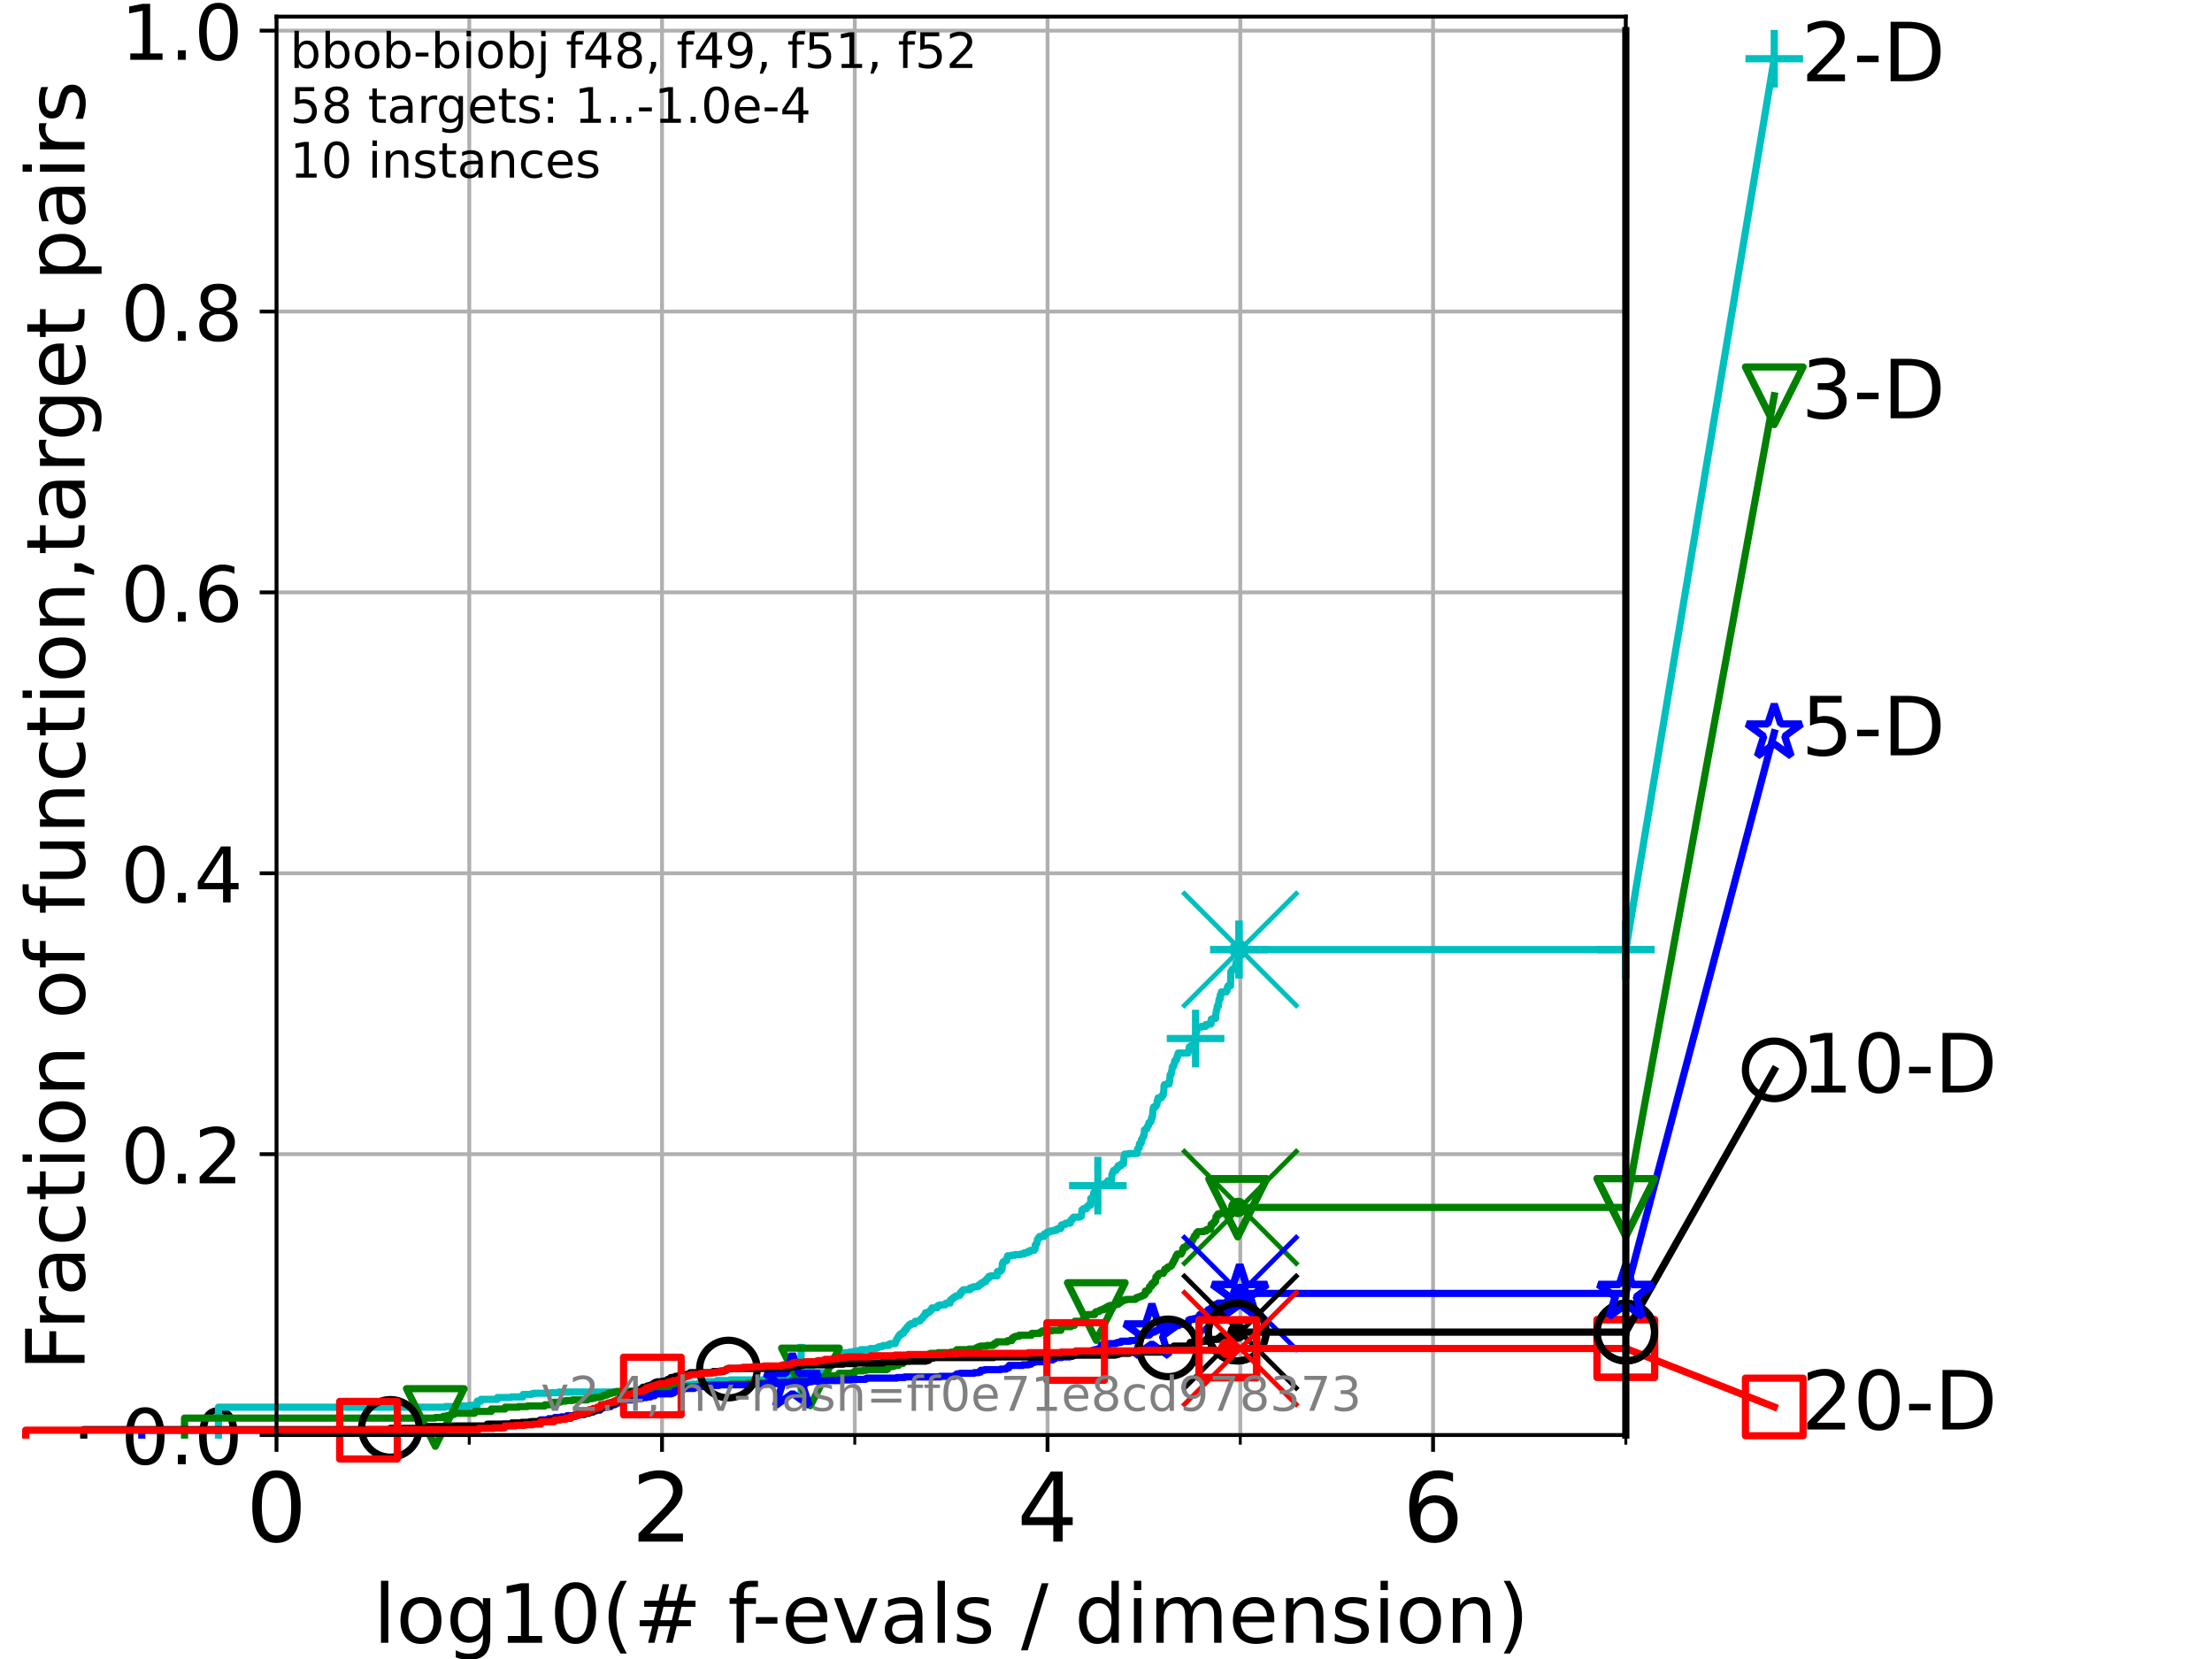 <?xml version="1.0" encoding="utf-8" standalone="no"?>
<!DOCTYPE svg PUBLIC "-//W3C//DTD SVG 1.1//EN"
  "http://www.w3.org/Graphics/SVG/1.1/DTD/svg11.dtd">
<!-- Created with matplotlib (https://matplotlib.org/) -->
<svg height="345.6pt" version="1.1" viewBox="0 0 460.8 345.6" width="460.8pt" xmlns="http://www.w3.org/2000/svg" xmlns:xlink="http://www.w3.org/1999/xlink">
 <defs>
  <style type="text/css">*{stroke-linecap:butt;stroke-linejoin:round;}</style>
 </defs>
 <g id="figure_1">
  <g id="patch_1">
   <path d="M 0 345.6 
L 460.8 345.6 
L 460.8 0 
L 0 0 
z
" style="fill:#ffffff;"/>
  </g>
  <g id="axes_1">
   <g id="patch_2">
    <path d="M 57.6 298.944 
L 338.688 298.944 
L 338.688 3.456 
L 57.6 3.456 
z
" style="fill:#ffffff;"/>
   </g>
   <g id="matplotlib.axis_1">
    <g id="xtick_1">
     <g id="line2d_1">
      <path clip-path="url(#p9762499cad)" d="M 57.6 298.944 
L 57.6 3.456 
" style="fill:none;stroke:#b0b0b0;stroke-linecap:square;stroke-width:0.8;"/>
     </g>
     <g id="line2d_2">
      <defs>
       <path d="M 0 0 
L 0 3.5 
" id="m373de4b999" style="stroke:#000000;stroke-width:0.8;"/>
      </defs>
      <g>
       <use style="stroke:#000000;stroke-width:0.8;" x="57.6" xlink:href="#m373de4b999" y="298.944"/>
      </g>
     </g>
     <g id="text_1">
      <!-- 0 -->
      <g transform="translate(51.237 321.141)scale(0.2 -0.2)">
       <defs>
        <path d="M 31.781 66.406 
Q 24.172 66.406 20.328 58.906 
Q 16.5 51.422 16.5 36.375 
Q 16.5 21.391 20.328 13.891 
Q 24.172 6.391 31.781 6.391 
Q 39.453 6.391 43.281 13.891 
Q 47.125 21.391 47.125 36.375 
Q 47.125 51.422 43.281 58.906 
Q 39.453 66.406 31.781 66.406 
z
M 31.781 74.219 
Q 44.047 74.219 50.516 64.516 
Q 56.984 54.828 56.984 36.375 
Q 56.984 17.969 50.516 8.266 
Q 44.047 -1.422 31.781 -1.422 
Q 19.531 -1.422 13.062 8.266 
Q 6.594 17.969 6.594 36.375 
Q 6.594 54.828 13.062 64.516 
Q 19.531 74.219 31.781 74.219 
z
" id="DejaVuSans-48"/>
       </defs>
       <use xlink:href="#DejaVuSans-48"/>
      </g>
     </g>
    </g>
    <g id="xtick_2">
     <g id="line2d_3">
      <path clip-path="url(#p9762499cad)" d="M 137.911 298.944 
L 137.911 3.456 
" style="fill:none;stroke:#b0b0b0;stroke-linecap:square;stroke-width:0.8;"/>
     </g>
     <g id="line2d_4">
      <g>
       <use style="stroke:#000000;stroke-width:0.8;" x="137.911" xlink:href="#m373de4b999" y="298.944"/>
      </g>
     </g>
     <g id="text_2">
      <!-- 2 -->
      <g transform="translate(131.548 321.141)scale(0.2 -0.2)">
       <defs>
        <path d="M 19.188 8.297 
L 53.609 8.297 
L 53.609 0 
L 7.328 0 
L 7.328 8.297 
Q 12.938 14.109 22.625 23.891 
Q 32.328 33.688 34.812 36.531 
Q 39.547 41.844 41.422 45.531 
Q 43.312 49.219 43.312 52.781 
Q 43.312 58.594 39.234 62.25 
Q 35.156 65.922 28.609 65.922 
Q 23.969 65.922 18.812 64.312 
Q 13.672 62.703 7.812 59.422 
L 7.812 69.391 
Q 13.766 71.781 18.938 73 
Q 24.125 74.219 28.422 74.219 
Q 39.75 74.219 46.484 68.547 
Q 53.219 62.891 53.219 53.422 
Q 53.219 48.922 51.531 44.891 
Q 49.859 40.875 45.406 35.406 
Q 44.188 33.984 37.641 27.219 
Q 31.109 20.453 19.188 8.297 
z
" id="DejaVuSans-50"/>
       </defs>
       <use xlink:href="#DejaVuSans-50"/>
      </g>
     </g>
    </g>
    <g id="xtick_3">
     <g id="line2d_5">
      <path clip-path="url(#p9762499cad)" d="M 218.222 298.944 
L 218.222 3.456 
" style="fill:none;stroke:#b0b0b0;stroke-linecap:square;stroke-width:0.8;"/>
     </g>
     <g id="line2d_6">
      <g>
       <use style="stroke:#000000;stroke-width:0.8;" x="218.222" xlink:href="#m373de4b999" y="298.944"/>
      </g>
     </g>
     <g id="text_3">
      <!-- 4 -->
      <g transform="translate(211.859 321.141)scale(0.2 -0.2)">
       <defs>
        <path d="M 37.797 64.312 
L 12.891 25.391 
L 37.797 25.391 
z
M 35.203 72.906 
L 47.609 72.906 
L 47.609 25.391 
L 58.016 25.391 
L 58.016 17.188 
L 47.609 17.188 
L 47.609 0 
L 37.797 0 
L 37.797 17.188 
L 4.891 17.188 
L 4.891 26.703 
z
" id="DejaVuSans-52"/>
       </defs>
       <use xlink:href="#DejaVuSans-52"/>
      </g>
     </g>
    </g>
    <g id="xtick_4">
     <g id="line2d_7">
      <path clip-path="url(#p9762499cad)" d="M 298.533 298.944 
L 298.533 3.456 
" style="fill:none;stroke:#b0b0b0;stroke-linecap:square;stroke-width:0.8;"/>
     </g>
     <g id="line2d_8">
      <g>
       <use style="stroke:#000000;stroke-width:0.8;" x="298.533" xlink:href="#m373de4b999" y="298.944"/>
      </g>
     </g>
     <g id="text_4">
      <!-- 6 -->
      <g transform="translate(292.17 321.141)scale(0.2 -0.2)">
       <defs>
        <path d="M 33.016 40.375 
Q 26.375 40.375 22.484 35.828 
Q 18.609 31.297 18.609 23.391 
Q 18.609 15.531 22.484 10.953 
Q 26.375 6.391 33.016 6.391 
Q 39.656 6.391 43.531 10.953 
Q 47.406 15.531 47.406 23.391 
Q 47.406 31.297 43.531 35.828 
Q 39.656 40.375 33.016 40.375 
z
M 52.594 71.297 
L 52.594 62.312 
Q 48.875 64.062 45.094 64.984 
Q 41.312 65.922 37.594 65.922 
Q 27.828 65.922 22.672 59.328 
Q 17.531 52.734 16.797 39.406 
Q 19.672 43.656 24.016 45.922 
Q 28.375 48.188 33.594 48.188 
Q 44.578 48.188 50.953 41.516 
Q 57.328 34.859 57.328 23.391 
Q 57.328 12.156 50.688 5.359 
Q 44.047 -1.422 33.016 -1.422 
Q 20.359 -1.422 13.672 8.266 
Q 6.984 17.969 6.984 36.375 
Q 6.984 53.656 15.188 63.938 
Q 23.391 74.219 37.203 74.219 
Q 40.922 74.219 44.703 73.484 
Q 48.484 72.75 52.594 71.297 
z
" id="DejaVuSans-54"/>
       </defs>
       <use xlink:href="#DejaVuSans-54"/>
      </g>
     </g>
    </g>
    <g id="xtick_5">
     <g id="line2d_9">
      <path clip-path="url(#p9762499cad)" d="M 97.755 298.944 
L 97.755 3.456 
" style="fill:none;stroke:#b0b0b0;stroke-linecap:square;stroke-width:0.8;"/>
     </g>
     <g id="line2d_10">
      <defs>
       <path d="M 0 0 
L 0 2 
" id="m546164a98d" style="stroke:#000000;stroke-width:0.6;"/>
      </defs>
      <g>
       <use style="stroke:#000000;stroke-width:0.6;" x="97.755" xlink:href="#m546164a98d" y="298.944"/>
      </g>
     </g>
    </g>
    <g id="xtick_6">
     <g id="line2d_11">
      <path clip-path="url(#p9762499cad)" d="M 178.066 298.944 
L 178.066 3.456 
" style="fill:none;stroke:#b0b0b0;stroke-linecap:square;stroke-width:0.8;"/>
     </g>
     <g id="line2d_12">
      <g>
       <use style="stroke:#000000;stroke-width:0.6;" x="178.066" xlink:href="#m546164a98d" y="298.944"/>
      </g>
     </g>
    </g>
    <g id="xtick_7">
     <g id="line2d_13">
      <path clip-path="url(#p9762499cad)" d="M 258.377 298.944 
L 258.377 3.456 
" style="fill:none;stroke:#b0b0b0;stroke-linecap:square;stroke-width:0.8;"/>
     </g>
     <g id="line2d_14">
      <g>
       <use style="stroke:#000000;stroke-width:0.6;" x="258.377" xlink:href="#m546164a98d" y="298.944"/>
      </g>
     </g>
    </g>
    <g id="xtick_8">
     <g id="line2d_15">
      <path clip-path="url(#p9762499cad)" d="M 338.688 298.944 
L 338.688 3.456 
" style="fill:none;stroke:#b0b0b0;stroke-linecap:square;stroke-width:0.8;"/>
     </g>
     <g id="line2d_16">
      <g>
       <use style="stroke:#000000;stroke-width:0.6;" x="338.688" xlink:href="#m546164a98d" y="298.944"/>
      </g>
     </g>
    </g>
    <g id="text_5">
     <!-- log10(# f-evals / dimension) -->
     <g transform="translate(77.764 342.218)scale(0.17 -0.17)">
      <defs>
       <path d="M 9.422 75.984 
L 18.406 75.984 
L 18.406 0 
L 9.422 0 
z
" id="DejaVuSans-108"/>
       <path d="M 30.609 48.391 
Q 23.391 48.391 19.188 42.75 
Q 14.984 37.109 14.984 27.297 
Q 14.984 17.484 19.156 11.844 
Q 23.344 6.203 30.609 6.203 
Q 37.797 6.203 41.984 11.859 
Q 46.188 17.531 46.188 27.297 
Q 46.188 37.016 41.984 42.703 
Q 37.797 48.391 30.609 48.391 
z
M 30.609 56 
Q 42.328 56 49.016 48.375 
Q 55.719 40.766 55.719 27.297 
Q 55.719 13.875 49.016 6.219 
Q 42.328 -1.422 30.609 -1.422 
Q 18.844 -1.422 12.172 6.219 
Q 5.516 13.875 5.516 27.297 
Q 5.516 40.766 12.172 48.375 
Q 18.844 56 30.609 56 
z
" id="DejaVuSans-111"/>
       <path d="M 45.406 27.984 
Q 45.406 37.75 41.375 43.109 
Q 37.359 48.484 30.078 48.484 
Q 22.859 48.484 18.828 43.109 
Q 14.797 37.75 14.797 27.984 
Q 14.797 18.266 18.828 12.891 
Q 22.859 7.516 30.078 7.516 
Q 37.359 7.516 41.375 12.891 
Q 45.406 18.266 45.406 27.984 
z
M 54.391 6.781 
Q 54.391 -7.172 48.188 -13.984 
Q 42 -20.797 29.203 -20.797 
Q 24.469 -20.797 20.266 -20.094 
Q 16.062 -19.391 12.109 -17.922 
L 12.109 -9.188 
Q 16.062 -11.328 19.922 -12.344 
Q 23.781 -13.375 27.781 -13.375 
Q 36.625 -13.375 41.016 -8.766 
Q 45.406 -4.156 45.406 5.172 
L 45.406 9.625 
Q 42.625 4.781 38.281 2.391 
Q 33.938 0 27.875 0 
Q 17.828 0 11.672 7.656 
Q 5.516 15.328 5.516 27.984 
Q 5.516 40.672 11.672 48.328 
Q 17.828 56 27.875 56 
Q 33.938 56 38.281 53.609 
Q 42.625 51.219 45.406 46.391 
L 45.406 54.688 
L 54.391 54.688 
z
" id="DejaVuSans-103"/>
       <path d="M 12.406 8.297 
L 28.516 8.297 
L 28.516 63.922 
L 10.984 60.406 
L 10.984 69.391 
L 28.422 72.906 
L 38.281 72.906 
L 38.281 8.297 
L 54.391 8.297 
L 54.391 0 
L 12.406 0 
z
" id="DejaVuSans-49"/>
       <path d="M 31 75.875 
Q 24.469 64.656 21.281 53.656 
Q 18.109 42.672 18.109 31.391 
Q 18.109 20.125 21.312 9.062 
Q 24.516 -2 31 -13.188 
L 23.188 -13.188 
Q 15.875 -1.703 12.234 9.375 
Q 8.594 20.453 8.594 31.391 
Q 8.594 42.281 12.203 53.312 
Q 15.828 64.359 23.188 75.875 
z
" id="DejaVuSans-40"/>
       <path d="M 51.125 44 
L 36.922 44 
L 32.812 27.688 
L 47.125 27.688 
z
M 43.797 71.781 
L 38.719 51.516 
L 52.984 51.516 
L 58.109 71.781 
L 65.922 71.781 
L 60.891 51.516 
L 76.125 51.516 
L 76.125 44 
L 58.984 44 
L 54.984 27.688 
L 70.516 27.688 
L 70.516 20.219 
L 53.078 20.219 
L 48 0 
L 40.188 0 
L 45.219 20.219 
L 30.906 20.219 
L 25.875 0 
L 18.016 0 
L 23.094 20.219 
L 7.719 20.219 
L 7.719 27.688 
L 24.906 27.688 
L 29 44 
L 13.281 44 
L 13.281 51.516 
L 30.906 51.516 
L 35.891 71.781 
z
" id="DejaVuSans-35"/>
       <path id="DejaVuSans-32"/>
       <path d="M 37.109 75.984 
L 37.109 68.5 
L 28.516 68.5 
Q 23.688 68.5 21.797 66.547 
Q 19.922 64.594 19.922 59.516 
L 19.922 54.688 
L 34.719 54.688 
L 34.719 47.703 
L 19.922 47.703 
L 19.922 0 
L 10.891 0 
L 10.891 47.703 
L 2.297 47.703 
L 2.297 54.688 
L 10.891 54.688 
L 10.891 58.5 
Q 10.891 67.625 15.141 71.797 
Q 19.391 75.984 28.609 75.984 
z
" id="DejaVuSans-102"/>
       <path d="M 4.891 31.391 
L 31.203 31.391 
L 31.203 23.391 
L 4.891 23.391 
z
" id="DejaVuSans-45"/>
       <path d="M 56.203 29.594 
L 56.203 25.203 
L 14.891 25.203 
Q 15.484 15.922 20.484 11.062 
Q 25.484 6.203 34.422 6.203 
Q 39.594 6.203 44.453 7.469 
Q 49.312 8.734 54.109 11.281 
L 54.109 2.781 
Q 49.266 0.734 44.188 -0.344 
Q 39.109 -1.422 33.891 -1.422 
Q 20.797 -1.422 13.156 6.188 
Q 5.516 13.812 5.516 26.812 
Q 5.516 40.234 12.766 48.109 
Q 20.016 56 32.328 56 
Q 43.359 56 49.781 48.891 
Q 56.203 41.797 56.203 29.594 
z
M 47.219 32.234 
Q 47.125 39.594 43.094 43.984 
Q 39.062 48.391 32.422 48.391 
Q 24.906 48.391 20.391 44.141 
Q 15.875 39.891 15.188 32.172 
z
" id="DejaVuSans-101"/>
       <path d="M 2.984 54.688 
L 12.5 54.688 
L 29.594 8.797 
L 46.688 54.688 
L 56.203 54.688 
L 35.688 0 
L 23.484 0 
z
" id="DejaVuSans-118"/>
       <path d="M 34.281 27.484 
Q 23.391 27.484 19.188 25 
Q 14.984 22.516 14.984 16.5 
Q 14.984 11.719 18.141 8.906 
Q 21.297 6.109 26.703 6.109 
Q 34.188 6.109 38.703 11.406 
Q 43.219 16.703 43.219 25.484 
L 43.219 27.484 
z
M 52.203 31.203 
L 52.203 0 
L 43.219 0 
L 43.219 8.297 
Q 40.141 3.328 35.547 0.953 
Q 30.953 -1.422 24.312 -1.422 
Q 15.922 -1.422 10.953 3.297 
Q 6 8.016 6 15.922 
Q 6 25.141 12.172 29.828 
Q 18.359 34.516 30.609 34.516 
L 43.219 34.516 
L 43.219 35.406 
Q 43.219 41.609 39.141 45 
Q 35.062 48.391 27.688 48.391 
Q 23 48.391 18.547 47.266 
Q 14.109 46.141 10.016 43.891 
L 10.016 52.203 
Q 14.938 54.109 19.578 55.047 
Q 24.219 56 28.609 56 
Q 40.484 56 46.344 49.844 
Q 52.203 43.703 52.203 31.203 
z
" id="DejaVuSans-97"/>
       <path d="M 44.281 53.078 
L 44.281 44.578 
Q 40.484 46.531 36.375 47.5 
Q 32.281 48.484 27.875 48.484 
Q 21.188 48.484 17.844 46.438 
Q 14.5 44.391 14.5 40.281 
Q 14.5 37.156 16.891 35.375 
Q 19.281 33.594 26.516 31.984 
L 29.594 31.297 
Q 39.156 29.25 43.188 25.516 
Q 47.219 21.781 47.219 15.094 
Q 47.219 7.469 41.188 3.016 
Q 35.156 -1.422 24.609 -1.422 
Q 20.219 -1.422 15.453 -0.562 
Q 10.688 0.297 5.422 2 
L 5.422 11.281 
Q 10.406 8.688 15.234 7.391 
Q 20.062 6.109 24.812 6.109 
Q 31.156 6.109 34.562 8.281 
Q 37.984 10.453 37.984 14.406 
Q 37.984 18.062 35.516 20.016 
Q 33.062 21.969 24.703 23.781 
L 21.578 24.516 
Q 13.234 26.266 9.516 29.906 
Q 5.812 33.547 5.812 39.891 
Q 5.812 47.609 11.281 51.797 
Q 16.75 56 26.812 56 
Q 31.781 56 36.172 55.266 
Q 40.578 54.547 44.281 53.078 
z
" id="DejaVuSans-115"/>
       <path d="M 25.391 72.906 
L 33.688 72.906 
L 8.297 -9.281 
L 0 -9.281 
z
" id="DejaVuSans-47"/>
       <path d="M 45.406 46.391 
L 45.406 75.984 
L 54.391 75.984 
L 54.391 0 
L 45.406 0 
L 45.406 8.203 
Q 42.578 3.328 38.25 0.953 
Q 33.938 -1.422 27.875 -1.422 
Q 17.969 -1.422 11.734 6.484 
Q 5.516 14.406 5.516 27.297 
Q 5.516 40.188 11.734 48.094 
Q 17.969 56 27.875 56 
Q 33.938 56 38.25 53.625 
Q 42.578 51.266 45.406 46.391 
z
M 14.797 27.297 
Q 14.797 17.391 18.875 11.75 
Q 22.953 6.109 30.078 6.109 
Q 37.203 6.109 41.297 11.75 
Q 45.406 17.391 45.406 27.297 
Q 45.406 37.203 41.297 42.844 
Q 37.203 48.484 30.078 48.484 
Q 22.953 48.484 18.875 42.844 
Q 14.797 37.203 14.797 27.297 
z
" id="DejaVuSans-100"/>
       <path d="M 9.422 54.688 
L 18.406 54.688 
L 18.406 0 
L 9.422 0 
z
M 9.422 75.984 
L 18.406 75.984 
L 18.406 64.594 
L 9.422 64.594 
z
" id="DejaVuSans-105"/>
       <path d="M 52 44.188 
Q 55.375 50.25 60.062 53.125 
Q 64.75 56 71.094 56 
Q 79.641 56 84.281 50.016 
Q 88.922 44.047 88.922 33.016 
L 88.922 0 
L 79.891 0 
L 79.891 32.719 
Q 79.891 40.578 77.094 44.375 
Q 74.312 48.188 68.609 48.188 
Q 61.625 48.188 57.562 43.547 
Q 53.516 38.922 53.516 30.906 
L 53.516 0 
L 44.484 0 
L 44.484 32.719 
Q 44.484 40.625 41.703 44.406 
Q 38.922 48.188 33.109 48.188 
Q 26.219 48.188 22.156 43.531 
Q 18.109 38.875 18.109 30.906 
L 18.109 0 
L 9.078 0 
L 9.078 54.688 
L 18.109 54.688 
L 18.109 46.188 
Q 21.188 51.219 25.484 53.609 
Q 29.781 56 35.688 56 
Q 41.656 56 45.828 52.969 
Q 50 49.953 52 44.188 
z
" id="DejaVuSans-109"/>
       <path d="M 54.891 33.016 
L 54.891 0 
L 45.906 0 
L 45.906 32.719 
Q 45.906 40.484 42.875 44.328 
Q 39.844 48.188 33.797 48.188 
Q 26.516 48.188 22.312 43.547 
Q 18.109 38.922 18.109 30.906 
L 18.109 0 
L 9.078 0 
L 9.078 54.688 
L 18.109 54.688 
L 18.109 46.188 
Q 21.344 51.125 25.703 53.562 
Q 30.078 56 35.797 56 
Q 45.219 56 50.047 50.172 
Q 54.891 44.344 54.891 33.016 
z
" id="DejaVuSans-110"/>
       <path d="M 8.016 75.875 
L 15.828 75.875 
Q 23.141 64.359 26.781 53.312 
Q 30.422 42.281 30.422 31.391 
Q 30.422 20.453 26.781 9.375 
Q 23.141 -1.703 15.828 -13.188 
L 8.016 -13.188 
Q 14.5 -2 17.703 9.062 
Q 20.906 20.125 20.906 31.391 
Q 20.906 42.672 17.703 53.656 
Q 14.5 64.656 8.016 75.875 
z
" id="DejaVuSans-41"/>
      </defs>
      <use xlink:href="#DejaVuSans-108"/>
      <use x="27.783" xlink:href="#DejaVuSans-111"/>
      <use x="88.965" xlink:href="#DejaVuSans-103"/>
      <use x="152.441" xlink:href="#DejaVuSans-49"/>
      <use x="216.064" xlink:href="#DejaVuSans-48"/>
      <use x="279.688" xlink:href="#DejaVuSans-40"/>
      <use x="318.701" xlink:href="#DejaVuSans-35"/>
      <use x="402.49" xlink:href="#DejaVuSans-32"/>
      <use x="434.277" xlink:href="#DejaVuSans-102"/>
      <use x="463.982" xlink:href="#DejaVuSans-45"/>
      <use x="500.066" xlink:href="#DejaVuSans-101"/>
      <use x="561.59" xlink:href="#DejaVuSans-118"/>
      <use x="620.77" xlink:href="#DejaVuSans-97"/>
      <use x="682.049" xlink:href="#DejaVuSans-108"/>
      <use x="709.832" xlink:href="#DejaVuSans-115"/>
      <use x="761.932" xlink:href="#DejaVuSans-32"/>
      <use x="793.719" xlink:href="#DejaVuSans-47"/>
      <use x="827.41" xlink:href="#DejaVuSans-32"/>
      <use x="859.197" xlink:href="#DejaVuSans-100"/>
      <use x="922.674" xlink:href="#DejaVuSans-105"/>
      <use x="950.457" xlink:href="#DejaVuSans-109"/>
      <use x="1047.869" xlink:href="#DejaVuSans-101"/>
      <use x="1109.393" xlink:href="#DejaVuSans-110"/>
      <use x="1172.771" xlink:href="#DejaVuSans-115"/>
      <use x="1224.871" xlink:href="#DejaVuSans-105"/>
      <use x="1252.654" xlink:href="#DejaVuSans-111"/>
      <use x="1313.836" xlink:href="#DejaVuSans-110"/>
      <use x="1377.215" xlink:href="#DejaVuSans-41"/>
     </g>
    </g>
   </g>
   <g id="matplotlib.axis_2">
    <g id="ytick_1">
     <g id="line2d_17">
      <path clip-path="url(#p9762499cad)" d="M 57.6 298.944 
L 338.688 298.944 
" style="fill:none;stroke:#b0b0b0;stroke-linecap:square;stroke-width:0.8;"/>
     </g>
     <g id="line2d_18">
      <defs>
       <path d="M 0 0 
L -3.5 0 
" id="m3df35ab475" style="stroke:#000000;stroke-width:0.8;"/>
      </defs>
      <g>
       <use style="stroke:#000000;stroke-width:0.8;" x="57.6" xlink:href="#m3df35ab475" y="298.944"/>
      </g>
     </g>
     <g id="text_6">
      <!-- 0.0 -->
      <g transform="translate(25.155 305.023)scale(0.16 -0.16)">
       <defs>
        <path d="M 10.688 12.406 
L 21 12.406 
L 21 0 
L 10.688 0 
z
" id="DejaVuSans-46"/>
       </defs>
       <use xlink:href="#DejaVuSans-48"/>
       <use x="63.623" xlink:href="#DejaVuSans-46"/>
       <use x="95.41" xlink:href="#DejaVuSans-48"/>
      </g>
     </g>
    </g>
    <g id="ytick_2">
     <g id="line2d_19">
      <path clip-path="url(#p9762499cad)" d="M 57.6 240.432 
L 338.688 240.432 
" style="fill:none;stroke:#b0b0b0;stroke-linecap:square;stroke-width:0.8;"/>
     </g>
     <g id="line2d_20">
      <g>
       <use style="stroke:#000000;stroke-width:0.8;" x="57.6" xlink:href="#m3df35ab475" y="240.432"/>
      </g>
     </g>
     <g id="text_7">
      <!-- 0.2 -->
      <g transform="translate(25.155 246.51)scale(0.16 -0.16)">
       <use xlink:href="#DejaVuSans-48"/>
       <use x="63.623" xlink:href="#DejaVuSans-46"/>
       <use x="95.41" xlink:href="#DejaVuSans-50"/>
      </g>
     </g>
    </g>
    <g id="ytick_3">
     <g id="line2d_21">
      <path clip-path="url(#p9762499cad)" d="M 57.6 181.919 
L 338.688 181.919 
" style="fill:none;stroke:#b0b0b0;stroke-linecap:square;stroke-width:0.8;"/>
     </g>
     <g id="line2d_22">
      <g>
       <use style="stroke:#000000;stroke-width:0.8;" x="57.6" xlink:href="#m3df35ab475" y="181.919"/>
      </g>
     </g>
     <g id="text_8">
      <!-- 0.4 -->
      <g transform="translate(25.155 187.998)scale(0.16 -0.16)">
       <use xlink:href="#DejaVuSans-48"/>
       <use x="63.623" xlink:href="#DejaVuSans-46"/>
       <use x="95.41" xlink:href="#DejaVuSans-52"/>
      </g>
     </g>
    </g>
    <g id="ytick_4">
     <g id="line2d_23">
      <path clip-path="url(#p9762499cad)" d="M 57.6 123.407 
L 338.688 123.407 
" style="fill:none;stroke:#b0b0b0;stroke-linecap:square;stroke-width:0.8;"/>
     </g>
     <g id="line2d_24">
      <g>
       <use style="stroke:#000000;stroke-width:0.8;" x="57.6" xlink:href="#m3df35ab475" y="123.407"/>
      </g>
     </g>
     <g id="text_9">
      <!-- 0.6 -->
      <g transform="translate(25.155 129.485)scale(0.16 -0.16)">
       <use xlink:href="#DejaVuSans-48"/>
       <use x="63.623" xlink:href="#DejaVuSans-46"/>
       <use x="95.41" xlink:href="#DejaVuSans-54"/>
      </g>
     </g>
    </g>
    <g id="ytick_5">
     <g id="line2d_25">
      <path clip-path="url(#p9762499cad)" d="M 57.6 64.894 
L 338.688 64.894 
" style="fill:none;stroke:#b0b0b0;stroke-linecap:square;stroke-width:0.8;"/>
     </g>
     <g id="line2d_26">
      <g>
       <use style="stroke:#000000;stroke-width:0.8;" x="57.6" xlink:href="#m3df35ab475" y="64.894"/>
      </g>
     </g>
     <g id="text_10">
      <!-- 0.8 -->
      <g transform="translate(25.155 70.973)scale(0.16 -0.16)">
       <defs>
        <path d="M 31.781 34.625 
Q 24.75 34.625 20.719 30.859 
Q 16.703 27.094 16.703 20.516 
Q 16.703 13.922 20.719 10.156 
Q 24.75 6.391 31.781 6.391 
Q 38.812 6.391 42.859 10.172 
Q 46.922 13.969 46.922 20.516 
Q 46.922 27.094 42.891 30.859 
Q 38.875 34.625 31.781 34.625 
z
M 21.922 38.812 
Q 15.578 40.375 12.031 44.719 
Q 8.5 49.078 8.5 55.328 
Q 8.5 64.062 14.719 69.141 
Q 20.953 74.219 31.781 74.219 
Q 42.672 74.219 48.875 69.141 
Q 55.078 64.062 55.078 55.328 
Q 55.078 49.078 51.531 44.719 
Q 48 40.375 41.703 38.812 
Q 48.828 37.156 52.797 32.312 
Q 56.781 27.484 56.781 20.516 
Q 56.781 9.906 50.312 4.234 
Q 43.844 -1.422 31.781 -1.422 
Q 19.734 -1.422 13.25 4.234 
Q 6.781 9.906 6.781 20.516 
Q 6.781 27.484 10.781 32.312 
Q 14.797 37.156 21.922 38.812 
z
M 18.312 54.391 
Q 18.312 48.734 21.844 45.562 
Q 25.391 42.391 31.781 42.391 
Q 38.141 42.391 41.719 45.562 
Q 45.312 48.734 45.312 54.391 
Q 45.312 60.062 41.719 63.234 
Q 38.141 66.406 31.781 66.406 
Q 25.391 66.406 21.844 63.234 
Q 18.312 60.062 18.312 54.391 
z
" id="DejaVuSans-56"/>
       </defs>
       <use xlink:href="#DejaVuSans-48"/>
       <use x="63.623" xlink:href="#DejaVuSans-46"/>
       <use x="95.41" xlink:href="#DejaVuSans-56"/>
      </g>
     </g>
    </g>
    <g id="ytick_6">
     <g id="line2d_27">
      <path clip-path="url(#p9762499cad)" d="M 57.6 6.382 
L 338.688 6.382 
" style="fill:none;stroke:#b0b0b0;stroke-linecap:square;stroke-width:0.8;"/>
     </g>
     <g id="line2d_28">
      <g>
       <use style="stroke:#000000;stroke-width:0.8;" x="57.6" xlink:href="#m3df35ab475" y="6.382"/>
      </g>
     </g>
     <g id="text_11">
      <!-- 1.0 -->
      <g transform="translate(25.155 12.46)scale(0.16 -0.16)">
       <use xlink:href="#DejaVuSans-49"/>
       <use x="63.623" xlink:href="#DejaVuSans-46"/>
       <use x="95.41" xlink:href="#DejaVuSans-48"/>
      </g>
     </g>
    </g>
    <g id="text_12">
     <!-- Fraction of function,target pairs -->
     <g transform="translate(17.62 285.585)rotate(-90)scale(0.17 -0.17)">
      <defs>
       <path d="M 9.812 72.906 
L 51.703 72.906 
L 51.703 64.594 
L 19.672 64.594 
L 19.672 43.109 
L 48.578 43.109 
L 48.578 34.812 
L 19.672 34.812 
L 19.672 0 
L 9.812 0 
z
" id="DejaVuSans-70"/>
       <path d="M 41.109 46.297 
Q 39.594 47.172 37.812 47.578 
Q 36.031 48 33.891 48 
Q 26.266 48 22.188 43.047 
Q 18.109 38.094 18.109 28.812 
L 18.109 0 
L 9.078 0 
L 9.078 54.688 
L 18.109 54.688 
L 18.109 46.188 
Q 20.953 51.172 25.484 53.578 
Q 30.031 56 36.531 56 
Q 37.453 56 38.578 55.875 
Q 39.703 55.766 41.062 55.516 
z
" id="DejaVuSans-114"/>
       <path d="M 48.781 52.594 
L 48.781 44.188 
Q 44.969 46.297 41.141 47.344 
Q 37.312 48.391 33.406 48.391 
Q 24.656 48.391 19.812 42.844 
Q 14.984 37.312 14.984 27.297 
Q 14.984 17.281 19.812 11.734 
Q 24.656 6.203 33.406 6.203 
Q 37.312 6.203 41.141 7.25 
Q 44.969 8.297 48.781 10.406 
L 48.781 2.094 
Q 45.016 0.344 40.984 -0.531 
Q 36.969 -1.422 32.422 -1.422 
Q 20.062 -1.422 12.781 6.344 
Q 5.516 14.109 5.516 27.297 
Q 5.516 40.672 12.859 48.328 
Q 20.219 56 33.016 56 
Q 37.156 56 41.109 55.141 
Q 45.062 54.297 48.781 52.594 
z
" id="DejaVuSans-99"/>
       <path d="M 18.312 70.219 
L 18.312 54.688 
L 36.812 54.688 
L 36.812 47.703 
L 18.312 47.703 
L 18.312 18.016 
Q 18.312 11.328 20.141 9.422 
Q 21.969 7.516 27.594 7.516 
L 36.812 7.516 
L 36.812 0 
L 27.594 0 
Q 17.188 0 13.234 3.875 
Q 9.281 7.766 9.281 18.016 
L 9.281 47.703 
L 2.688 47.703 
L 2.688 54.688 
L 9.281 54.688 
L 9.281 70.219 
z
" id="DejaVuSans-116"/>
       <path d="M 8.5 21.578 
L 8.5 54.688 
L 17.484 54.688 
L 17.484 21.922 
Q 17.484 14.156 20.5 10.266 
Q 23.531 6.391 29.594 6.391 
Q 36.859 6.391 41.078 11.031 
Q 45.312 15.672 45.312 23.688 
L 45.312 54.688 
L 54.297 54.688 
L 54.297 0 
L 45.312 0 
L 45.312 8.406 
Q 42.047 3.422 37.719 1 
Q 33.406 -1.422 27.688 -1.422 
Q 18.266 -1.422 13.375 4.438 
Q 8.5 10.297 8.5 21.578 
z
M 31.109 56 
z
" id="DejaVuSans-117"/>
       <path d="M 11.719 12.406 
L 22.016 12.406 
L 22.016 4 
L 14.016 -11.625 
L 7.719 -11.625 
L 11.719 4 
z
" id="DejaVuSans-44"/>
       <path d="M 18.109 8.203 
L 18.109 -20.797 
L 9.078 -20.797 
L 9.078 54.688 
L 18.109 54.688 
L 18.109 46.391 
Q 20.953 51.266 25.266 53.625 
Q 29.594 56 35.594 56 
Q 45.562 56 51.781 48.094 
Q 58.016 40.188 58.016 27.297 
Q 58.016 14.406 51.781 6.484 
Q 45.562 -1.422 35.594 -1.422 
Q 29.594 -1.422 25.266 0.953 
Q 20.953 3.328 18.109 8.203 
z
M 48.688 27.297 
Q 48.688 37.203 44.609 42.844 
Q 40.531 48.484 33.406 48.484 
Q 26.266 48.484 22.188 42.844 
Q 18.109 37.203 18.109 27.297 
Q 18.109 17.391 22.188 11.75 
Q 26.266 6.109 33.406 6.109 
Q 40.531 6.109 44.609 11.75 
Q 48.688 17.391 48.688 27.297 
z
" id="DejaVuSans-112"/>
      </defs>
      <use xlink:href="#DejaVuSans-70"/>
      <use x="50.27" xlink:href="#DejaVuSans-114"/>
      <use x="91.383" xlink:href="#DejaVuSans-97"/>
      <use x="152.662" xlink:href="#DejaVuSans-99"/>
      <use x="207.643" xlink:href="#DejaVuSans-116"/>
      <use x="246.852" xlink:href="#DejaVuSans-105"/>
      <use x="274.635" xlink:href="#DejaVuSans-111"/>
      <use x="335.816" xlink:href="#DejaVuSans-110"/>
      <use x="399.195" xlink:href="#DejaVuSans-32"/>
      <use x="430.982" xlink:href="#DejaVuSans-111"/>
      <use x="492.164" xlink:href="#DejaVuSans-102"/>
      <use x="527.369" xlink:href="#DejaVuSans-32"/>
      <use x="559.156" xlink:href="#DejaVuSans-102"/>
      <use x="594.361" xlink:href="#DejaVuSans-117"/>
      <use x="657.74" xlink:href="#DejaVuSans-110"/>
      <use x="721.119" xlink:href="#DejaVuSans-99"/>
      <use x="776.1" xlink:href="#DejaVuSans-116"/>
      <use x="815.309" xlink:href="#DejaVuSans-105"/>
      <use x="843.092" xlink:href="#DejaVuSans-111"/>
      <use x="904.273" xlink:href="#DejaVuSans-110"/>
      <use x="967.652" xlink:href="#DejaVuSans-44"/>
      <use x="999.439" xlink:href="#DejaVuSans-116"/>
      <use x="1038.648" xlink:href="#DejaVuSans-97"/>
      <use x="1099.928" xlink:href="#DejaVuSans-114"/>
      <use x="1139.291" xlink:href="#DejaVuSans-103"/>
      <use x="1202.768" xlink:href="#DejaVuSans-101"/>
      <use x="1264.291" xlink:href="#DejaVuSans-116"/>
      <use x="1303.5" xlink:href="#DejaVuSans-32"/>
      <use x="1335.287" xlink:href="#DejaVuSans-112"/>
      <use x="1398.764" xlink:href="#DejaVuSans-97"/>
      <use x="1460.043" xlink:href="#DejaVuSans-105"/>
      <use x="1487.826" xlink:href="#DejaVuSans-114"/>
      <use x="1528.939" xlink:href="#DejaVuSans-115"/>
     </g>
    </g>
   </g>
   <g id="line2d_29">
    <defs>
     <path d="M 0 1.5 
C 0.398 1.5 0.779 1.342 1.061 1.061 
C 1.342 0.779 1.5 0.398 1.5 0 
C 1.5 -0.398 1.342 -0.779 1.061 -1.061 
C 0.779 -1.342 0.398 -1.5 0 -1.5 
C -0.398 -1.5 -0.779 -1.342 -1.061 -1.061 
C -1.342 -0.779 -1.5 -0.398 -1.5 0 
C -1.5 0.398 -1.342 0.779 -1.061 1.061 
C -0.779 1.342 -0.398 1.5 0 1.5 
z
" id="m64525203ef" style="stroke:#00bfbf;"/>
    </defs>
    <g>
     <use style="fill:#00bfbf;stroke:#00bfbf;" x="258.107" xlink:href="#m64525203ef" y="197.808"/>
     <use style="fill:#00bfbf;stroke:#00bfbf;" x="258.107" xlink:href="#m64525203ef" y="197.808"/>
    </g>
   </g>
   <g id="line2d_30">
    <path d="M 45.512 298.944 
L 45.512 293.143 
L 92.738 293.143 
L 92.738 293.017 
L 95.918 293.017 
L 95.918 292.891 
L 97.755 292.891 
L 97.755 292.765 
L 99.418 292.765 
L 99.418 291.882 
L 100.193 291.882 
L 100.193 291.504 
L 103.623 291.504 
L 103.623 291.126 
L 106.489 291.126 
L 106.489 290.999 
L 108.949 290.999 
L 108.949 290.495 
L 110.694 290.495 
L 110.694 290.369 
L 111.105 290.369 
L 111.105 290.243 
L 114.751 290.243 
L 114.751 290.117 
L 116.323 290.117 
L 116.323 289.991 
L 129.853 289.991 
L 129.853 289.864 
L 131.566 289.864 
L 131.566 289.738 
L 134.343 289.738 
L 134.343 289.612 
L 135.281 289.612 
L 135.281 289.486 
L 135.582 289.486 
L 135.582 289.36 
L 135.879 289.36 
L 135.879 289.234 
L 136.551 289.234 
L 136.551 289.108 
L 138.171 289.108 
L 138.171 288.982 
L 138.927 288.982 
L 138.927 288.856 
L 140.574 288.856 
L 140.574 288.73 
L 142.079 288.73 
L 142.079 288.603 
L 143.144 288.603 
L 143.144 288.477 
L 144.087 288.477 
L 144.087 288.351 
L 145.441 288.351 
L 145.441 288.225 
L 145.777 288.225 
L 145.777 288.099 
L 146.162 288.099 
L 146.162 287.847 
L 149.104 287.847 
L 149.104 287.721 
L 149.378 287.721 
L 149.378 287.595 
L 152.014 287.595 
L 152.014 287.468 
L 161.238 287.468 
L 161.238 287.342 
L 162.152 287.342 
L 162.152 287.216 
L 162.792 287.216 
L 162.792 287.09 
L 163.709 287.09 
L 163.789 286.586 
L 164.083 286.586 
L 164.083 286.46 
L 164.638 286.46 
L 164.638 286.334 
L 166.255 286.334 
L 166.255 286.207 
L 166.846 286.207 
L 166.879 285.955 
L 167.892 285.955 
L 167.892 285.829 
L 168.125 285.829 
L 168.125 285.577 
L 168.279 285.577 
L 168.279 285.451 
L 168.446 285.451 
L 168.506 285.199 
L 168.806 285.199 
L 168.806 285.073 
L 169.012 285.073 
L 169.085 284.568 
L 169.274 284.568 
L 169.374 284.19 
L 170.46 284.19 
L 170.567 283.685 
L 172.792 283.685 
L 172.792 283.559 
L 173.52 283.559 
L 173.52 283.433 
L 173.933 283.433 
L 173.933 282.929 
L 174.283 282.929 
L 174.359 282.677 
L 174.584 282.677 
L 174.648 282.172 
L 175.577 282.172 
L 175.678 281.92 
L 175.837 281.92 
L 175.837 281.794 
L 176.894 281.794 
L 176.894 281.668 
L 177.723 281.668 
L 177.723 281.542 
L 178.352 281.542 
L 178.352 281.415 
L 179.295 281.415 
L 179.295 281.163 
L 181.311 281.163 
L 181.311 280.911 
L 182.561 280.911 
L 182.561 280.785 
L 182.895 280.785 
L 182.895 280.659 
L 183.138 280.659 
L 183.138 280.533 
L 183.696 280.533 
L 183.696 280.407 
L 184.021 280.407 
L 184.021 280.281 
L 185.184 280.281 
L 185.184 280.028 
L 185.471 280.028 
L 185.471 279.902 
L 186.485 279.902 
L 186.544 279.65 
L 186.603 279.65 
L 186.688 279.272 
L 186.741 279.272 
L 186.752 279.019 
L 186.926 279.019 
L 187.02 278.641 
L 187.041 278.641 
L 187.145 278.389 
L 187.325 278.389 
L 187.417 278.011 
L 187.756 278.011 
L 187.756 277.758 
L 188.19 277.758 
L 188.293 277.38 
L 188.346 277.38 
L 188.375 277.128 
L 188.672 277.128 
L 188.672 276.876 
L 188.856 276.876 
L 188.903 276.497 
L 189.071 276.497 
L 189.071 276.371 
L 189.209 276.371 
L 189.209 276.245 
L 189.365 276.245 
L 189.365 275.993 
L 189.762 275.993 
L 189.762 275.741 
L 190.538 275.741 
L 190.572 275.489 
L 190.657 275.489 
L 190.657 275.236 
L 191.468 275.236 
L 191.468 275.11 
L 191.725 275.11 
L 191.785 274.858 
L 191.84 274.858 
L 191.84 274.732 
L 192.017 274.732 
L 192.017 274.606 
L 192.224 274.606 
L 192.309 274.228 
L 192.42 274.228 
L 192.516 273.975 
L 192.784 273.975 
L 192.784 273.471 
L 193.471 273.471 
L 193.471 273.219 
L 193.683 273.219 
L 193.683 273.093 
L 193.913 273.093 
L 193.913 272.84 
L 194.06 272.84 
L 194.136 272.462 
L 195.232 272.462 
L 195.281 272.084 
L 195.41 272.084 
L 195.41 271.958 
L 195.793 271.958 
L 195.793 271.832 
L 196.929 271.832 
L 196.929 271.579 
L 197.152 271.579 
L 197.152 271.453 
L 197.932 271.453 
L 197.993 270.823 
L 198.137 270.823 
L 198.137 270.697 
L 198.37 270.697 
L 198.37 270.57 
L 198.576 270.57 
L 198.589 270.318 
L 198.845 270.318 
L 198.951 270.066 
L 199.207 270.066 
L 199.207 269.94 
L 199.751 269.94 
L 199.751 269.814 
L 199.983 269.814 
L 200.033 269.309 
L 200.364 269.309 
L 200.39 268.931 
L 200.523 268.931 
L 200.523 268.805 
L 200.722 268.805 
L 200.722 268.679 
L 202.045 268.679 
L 202.082 268.301 
L 202.573 268.301 
L 202.573 268.175 
L 202.777 268.175 
L 202.777 268.048 
L 203.667 268.048 
L 203.667 267.922 
L 203.898 267.922 
L 203.898 267.67 
L 204.168 267.67 
L 204.168 267.544 
L 204.395 267.544 
L 204.395 267.292 
L 204.642 267.292 
L 204.642 267.166 
L 204.971 267.166 
L 205.04 266.913 
L 205.415 266.913 
L 205.442 266.535 
L 205.574 266.535 
L 205.574 266.409 
L 205.717 266.409 
L 205.717 266.283 
L 205.967 266.283 
L 205.985 265.905 
L 206.395 265.905 
L 206.395 265.779 
L 207.734 265.779 
L 207.77 264.896 
L 208.341 264.896 
L 208.341 264.644 
L 208.615 264.644 
L 208.687 264.265 
L 208.757 264.265 
L 208.797 263.256 
L 208.903 263.256 
L 208.962 262.878 
L 209.106 262.878 
L 209.106 262.752 
L 209.488 262.752 
L 209.488 262.626 
L 209.728 262.626 
L 209.768 261.995 
L 209.867 261.995 
L 209.898 261.617 
L 210.651 261.617 
L 210.651 261.491 
L 211.441 261.491 
L 211.441 261.365 
L 212.609 261.365 
L 212.609 261.239 
L 213.37 261.239 
L 213.37 260.987 
L 214.104 260.987 
L 214.104 260.734 
L 214.622 260.734 
L 214.627 260.482 
L 215.432 260.482 
L 215.526 260.23 
L 215.633 260.23 
L 215.654 259.347 
L 215.757 259.347 
L 215.826 259.095 
L 215.991 259.095 
L 216.081 258.464 
L 216.103 258.464 
L 216.103 258.212 
L 216.306 258.212 
L 216.348 257.834 
L 216.538 257.834 
L 216.542 257.582 
L 217.493 257.582 
L 217.522 257.077 
L 217.831 257.077 
L 217.831 256.951 
L 218.074 256.951 
L 218.078 256.699 
L 218.462 256.699 
L 218.462 256.573 
L 218.821 256.573 
L 218.821 256.447 
L 219.407 256.447 
L 219.407 256.321 
L 220.06 256.321 
L 220.06 256.068 
L 220.335 256.068 
L 220.335 255.942 
L 220.956 255.942 
L 221.064 255.312 
L 221.124 255.312 
L 221.124 255.186 
L 221.583 255.186 
L 221.583 255.06 
L 221.984 255.06 
L 222.009 254.807 
L 222.966 254.807 
L 222.98 254.303 
L 223.088 254.303 
L 223.179 254.051 
L 223.424 254.051 
L 223.527 253.672 
L 223.656 253.672 
L 223.656 253.546 
L 224.88 253.546 
L 224.88 253.42 
L 225.227 253.42 
L 225.333 252.79 
L 225.352 252.79 
L 225.395 252.033 
L 225.647 252.033 
L 225.703 251.781 
L 226.364 251.781 
L 226.398 251.403 
L 226.639 251.403 
L 226.639 251.277 
L 226.783 251.277 
L 226.783 251.024 
L 227.23 251.024 
L 227.234 249.637 
L 227.554 249.637 
L 227.554 249.511 
L 227.724 249.511 
L 227.817 248.502 
L 228.054 248.502 
L 228.133 247.746 
L 228.242 247.746 
L 228.309 247.493 
L 228.373 247.493 
L 228.386 247.241 
L 228.511 247.241 
L 228.511 247.115 
L 228.703 247.115 
L 228.788 246.863 
L 229.015 246.863 
L 229.015 246.737 
L 230.235 246.737 
L 230.244 246.485 
L 230.73 246.485 
L 230.766 245.98 
L 231.553 245.98 
L 231.645 244.593 
L 231.718 244.593 
L 231.78 244.341 
L 231.861 244.341 
L 231.861 244.089 
L 231.975 244.089 
L 231.975 243.836 
L 232.475 243.836 
L 232.55 243.584 
L 232.587 243.584 
L 232.62 243.332 
L 232.85 243.332 
L 232.937 242.828 
L 233.568 242.828 
L 233.592 242.449 
L 234.053 242.449 
L 234.155 240.936 
L 234.219 240.936 
L 234.265 240.432 
L 235.128 240.432 
L 235.128 240.305 
L 236.88 240.305 
L 236.986 239.423 
L 236.992 239.423 
L 236.992 239.297 
L 237.128 239.297 
L 237.128 239.17 
L 237.302 239.17 
L 237.361 238.288 
L 237.508 238.288 
L 237.508 238.162 
L 237.742 238.162 
L 237.768 237.405 
L 237.933 237.405 
L 238.004 237.027 
L 238.112 237.027 
L 238.211 236.522 
L 238.337 236.522 
L 238.394 235.387 
L 238.605 235.387 
L 238.605 235.261 
L 238.743 235.261 
L 238.743 235.135 
L 238.923 235.135 
L 238.957 234.757 
L 239.06 234.757 
L 239.114 234.505 
L 239.236 234.505 
L 239.338 233.874 
L 239.542 233.874 
L 239.542 233.748 
L 239.69 233.748 
L 239.735 233.496 
L 239.811 233.496 
L 239.921 232.739 
L 240.068 232.739 
L 240.163 231.352 
L 240.191 231.352 
L 240.253 230.848 
L 240.329 230.848 
L 240.329 230.595 
L 240.736 230.595 
L 240.782 230.343 
L 240.884 230.343 
L 240.927 230.091 
L 241.021 230.091 
L 241.051 229.334 
L 241.206 229.334 
L 241.244 228.704 
L 241.93 228.704 
L 242 228.325 
L 242.067 228.325 
L 242.067 228.199 
L 242.294 228.199 
L 242.404 227.443 
L 242.433 227.443 
L 242.483 226.182 
L 242.593 226.182 
L 242.593 225.93 
L 243.045 225.93 
L 243.045 225.803 
L 243.544 225.803 
L 243.609 225.173 
L 243.685 225.173 
L 243.757 223.912 
L 243.814 223.912 
L 243.814 223.786 
L 243.979 223.786 
L 244.07 223.155 
L 244.105 223.155 
L 244.216 222.272 
L 244.283 222.272 
L 244.283 222.146 
L 244.477 222.146 
L 244.563 221.642 
L 244.638 221.642 
L 244.708 221.011 
L 244.919 221.011 
L 244.919 220.759 
L 245.12 220.759 
L 245.184 220.129 
L 245.321 220.129 
L 245.373 219.624 
L 245.45 219.624 
L 245.45 219.372 
L 247.471 219.372 
L 247.523 218.994 
L 247.647 218.994 
L 247.745 218.111 
L 247.993 218.111 
L 248.031 217.859 
L 248.711 217.859 
L 248.711 217.607 
L 248.876 217.607 
L 248.876 217.481 
L 249.052 217.481 
L 249.11 214.958 
L 249.294 214.958 
L 249.326 214.328 
L 249.451 214.328 
L 249.549 214.076 
L 249.61 214.076 
L 249.61 213.95 
L 250.272 213.95 
L 250.272 213.823 
L 251.138 213.823 
L 251.167 213.445 
L 251.71 213.445 
L 251.71 213.319 
L 252.268 213.319 
L 252.33 212.31 
L 252.615 212.31 
L 252.615 212.184 
L 253.201 212.184 
L 253.311 211.049 
L 253.32 211.049 
L 253.418 210.419 
L 253.437 210.419 
L 253.537 210.04 
L 253.562 210.04 
L 253.6 209.536 
L 253.829 209.536 
L 253.909 208.527 
L 253.942 208.527 
L 253.968 208.149 
L 254.168 208.149 
L 254.206 207.266 
L 254.348 207.266 
L 254.446 206.636 
L 255.461 206.636 
L 255.461 206.383 
L 255.612 206.383 
L 255.693 205.627 
L 255.833 205.627 
L 255.833 205.374 
L 256.327 205.374 
L 256.425 202.348 
L 256.513 202.348 
L 256.603 202.096 
L 256.654 202.096 
L 256.654 201.97 
L 257.036 201.97 
L 257.037 201.717 
L 257.194 201.717 
L 257.194 201.591 
L 257.326 201.591 
L 257.327 201.213 
L 257.448 201.213 
L 257.501 200.456 
L 257.982 200.456 
L 258.054 198.06 
L 258.107 198.06 
L 258.107 197.808 
L 338.688 197.808 
L 338.688 197.808 
" style="fill:none;stroke:#00bfbf;stroke-linecap:square;stroke-width:1.5;"/>
   </g>
   <g id="line2d_31">
    <defs>
     <path d="M -6 0 
L 6 0 
M 0 6 
L 0 -6 
" id="m4de5be1d8a" style="stroke:#00bfbf;stroke-width:1.5;"/>
    </defs>
    <g>
     <use style="fill-opacity:0;stroke:#00bfbf;stroke-width:1.5;" x="166.879" xlink:href="#m4de5be1d8a" y="285.955"/>
     <use style="fill-opacity:0;stroke:#00bfbf;stroke-width:1.5;" x="228.703" xlink:href="#m4de5be1d8a" y="246.989"/>
     <use style="fill-opacity:0;stroke:#00bfbf;stroke-width:1.5;" x="249.059" xlink:href="#m4de5be1d8a" y="216.346"/>
     <use style="fill-opacity:0;stroke:#00bfbf;stroke-width:1.5;" x="258.107" xlink:href="#m4de5be1d8a" y="197.808"/>
     <use style="fill-opacity:0;stroke:#00bfbf;stroke-width:1.5;" x="258.107" xlink:href="#m4de5be1d8a" y="197.808"/>
     <use style="fill-opacity:0;stroke:#00bfbf;stroke-width:1.5;" x="338.688" xlink:href="#m4de5be1d8a" y="197.808"/>
    </g>
   </g>
   <g id="line2d_32">
    <path style="fill:none;stroke:#00bfbf;stroke-linecap:square;stroke-width:1.5;"/>
    <g/>
   </g>
   <g id="line2d_33">
    <path clip-path="url(#p9762499cad)" d="M 258.377 197.808 
" style="fill:none;stroke:#00bfbf;stroke-linecap:square;stroke-width:1.5;"/>
    <defs>
     <path d="M -12 12 
L 12 -12 
M -12 -12 
L 12 12 
" id="mf9147befbb" style="stroke:#00bfbf;"/>
    </defs>
    <g clip-path="url(#p9762499cad)">
     <use style="fill:#00bfbf;stroke:#00bfbf;" x="258.377" xlink:href="#mf9147befbb" y="197.808"/>
    </g>
   </g>
   <g id="line2d_34">
    <defs>
     <path d="M 0 1.5 
C 0.398 1.5 0.779 1.342 1.061 1.061 
C 1.342 0.779 1.5 0.398 1.5 0 
C 1.5 -0.398 1.342 -0.779 1.061 -1.061 
C 0.779 -1.342 0.398 -1.5 0 -1.5 
C -0.398 -1.5 -0.779 -1.342 -1.061 -1.061 
C -1.342 -0.779 -1.5 -0.398 -1.5 0 
C -1.5 0.398 -1.342 0.779 -1.061 1.061 
C -0.779 1.342 -0.398 1.5 0 1.5 
z
" id="mff567b2d86" style="stroke:#008000;"/>
    </defs>
    <g>
     <use style="fill:#008000;stroke:#008000;" x="257.851" xlink:href="#mff567b2d86" y="251.529"/>
     <use style="fill:#008000;stroke:#008000;" x="257.851" xlink:href="#mff567b2d86" y="251.529"/>
    </g>
   </g>
   <g id="line2d_35">
    <path d="M 38.441 298.944 
L 38.441 295.413 
L 90.684 295.413 
L 90.684 295.287 
L 92.347 295.287 
L 92.347 295.035 
L 93.122 295.035 
L 93.122 294.909 
L 93.864 294.909 
L 93.864 294.656 
L 94.576 294.656 
L 94.576 294.404 
L 98.881 294.404 
L 98.881 294.026 
L 102.331 294.026 
L 102.331 293.522 
L 105.21 293.522 
L 105.21 293.143 
L 108.006 293.143 
L 108.006 293.017 
L 109.843 293.017 
L 109.843 292.891 
L 113.501 292.891 
L 113.501 292.639 
L 115.077 292.639 
L 115.077 292.134 
L 116.523 292.134 
L 116.523 292.008 
L 116.914 292.008 
L 116.914 291.882 
L 117.857 291.882 
L 117.857 291.756 
L 119.267 291.756 
L 119.267 291.63 
L 122.362 291.63 
L 122.362 291.378 
L 123.327 291.378 
L 123.327 291.252 
L 123.856 291.252 
L 123.856 291.126 
L 124.744 291.126 
L 124.744 290.999 
L 125.352 290.999 
L 125.352 290.873 
L 125.589 290.873 
L 125.589 290.747 
L 125.939 290.747 
L 125.939 290.621 
L 126.395 290.621 
L 126.395 290.495 
L 126.729 290.495 
L 126.729 290.243 
L 127.485 290.243 
L 127.485 290.117 
L 127.903 290.117 
L 127.903 289.991 
L 128.411 289.991 
L 128.411 289.864 
L 132.182 289.864 
L 132.182 289.738 
L 133.726 289.738 
L 133.726 289.612 
L 135.145 289.612 
L 135.145 289.486 
L 136.138 289.486 
L 136.138 289.36 
L 137.38 289.36 
L 137.38 289.234 
L 137.911 289.234 
L 137.911 289.108 
L 138.595 289.108 
L 138.595 288.982 
L 140.797 288.982 
L 140.797 288.856 
L 145.591 288.856 
L 145.591 288.73 
L 146.107 288.73 
L 146.107 288.477 
L 152.104 288.477 
L 152.104 288.351 
L 155.552 288.351 
L 155.552 288.225 
L 157.415 288.225 
L 157.415 288.099 
L 159.49 288.099 
L 159.49 287.973 
L 164.7 287.973 
L 164.775 287.595 
L 165.291 287.595 
L 165.291 287.468 
L 165.411 287.468 
L 165.411 287.342 
L 165.897 287.342 
L 165.897 287.216 
L 167.245 287.216 
L 167.245 287.09 
L 167.996 287.09 
L 167.996 286.964 
L 168.825 286.964 
L 168.825 286.838 
L 173.296 286.838 
L 173.319 286.586 
L 174.47 286.586 
L 174.47 286.46 
L 174.782 286.46 
L 174.782 286.081 
L 177.517 286.081 
L 177.517 285.955 
L 178.066 285.955 
L 178.142 285.577 
L 179.86 285.577 
L 179.86 285.451 
L 180.483 285.451 
L 180.483 285.325 
L 184.714 285.325 
L 184.714 285.199 
L 184.935 285.199 
L 184.935 284.82 
L 185.141 284.82 
L 185.141 284.694 
L 186.018 284.694 
L 186.018 284.568 
L 186.371 284.568 
L 186.371 284.442 
L 187.193 284.442 
L 187.217 284.064 
L 188.076 284.064 
L 188.155 283.685 
L 188.323 283.685 
L 188.323 283.559 
L 189.485 283.559 
L 189.485 283.433 
L 189.87 283.433 
L 189.911 283.181 
L 190.774 283.181 
L 190.774 283.055 
L 191.312 283.055 
L 191.397 282.677 
L 191.59 282.677 
L 191.59 282.55 
L 191.924 282.55 
L 191.924 282.424 
L 192.867 282.424 
L 192.867 282.298 
L 193.305 282.298 
L 193.305 282.172 
L 193.517 282.172 
L 193.517 282.046 
L 193.863 282.046 
L 193.863 281.92 
L 195.403 281.92 
L 195.403 281.794 
L 198.071 281.794 
L 198.071 281.668 
L 199.024 281.668 
L 199.024 281.415 
L 199.253 281.415 
L 199.319 281.163 
L 201.82 281.163 
L 201.82 281.037 
L 203.268 281.037 
L 203.335 280.785 
L 203.854 280.785 
L 203.854 280.533 
L 204.296 280.533 
L 204.296 280.407 
L 205.58 280.407 
L 205.58 280.281 
L 206.914 280.281 
L 206.914 280.154 
L 207.028 280.154 
L 207.095 279.902 
L 207.478 279.902 
L 207.58 279.65 
L 207.681 279.65 
L 207.681 279.524 
L 209.909 279.524 
L 209.909 279.272 
L 210.765 279.272 
L 210.837 278.767 
L 211.188 278.767 
L 211.188 278.515 
L 211.511 278.515 
L 211.511 278.389 
L 212.292 278.389 
L 212.307 278.137 
L 214.912 278.137 
L 214.941 277.758 
L 216.68 277.758 
L 216.697 277.506 
L 216.941 277.506 
L 216.941 277.38 
L 217.113 277.38 
L 217.113 277.254 
L 219.102 277.254 
L 219.102 277.128 
L 221.012 277.128 
L 221.031 276.624 
L 221.254 276.624 
L 221.254 276.371 
L 223.074 276.371 
L 223.074 276.245 
L 223.247 276.245 
L 223.247 276.119 
L 223.802 276.119 
L 223.913 275.236 
L 225.321 275.236 
L 225.321 275.11 
L 225.513 275.11 
L 225.559 274.858 
L 225.831 274.858 
L 225.911 274.354 
L 225.942 274.354 
L 225.942 274.101 
L 226.169 274.101 
L 226.169 273.975 
L 226.536 273.975 
L 226.536 273.849 
L 228.039 273.849 
L 228.067 273.471 
L 228.246 273.471 
L 228.246 273.345 
L 228.38 273.345 
L 228.38 273.219 
L 228.965 273.219 
L 228.965 273.093 
L 229.102 273.093 
L 229.102 272.966 
L 229.362 272.966 
L 229.362 272.84 
L 229.961 272.84 
L 229.961 272.588 
L 230.417 272.588 
L 230.425 272.336 
L 230.881 272.336 
L 230.881 272.084 
L 231.246 272.084 
L 231.246 271.958 
L 232.232 271.958 
L 232.326 271.705 
L 232.957 271.705 
L 232.966 271.453 
L 233.263 271.453 
L 233.263 271.327 
L 233.46 271.327 
L 233.46 271.075 
L 233.873 271.075 
L 233.879 270.823 
L 234.583 270.823 
L 234.583 270.697 
L 236.498 270.697 
L 236.498 270.57 
L 236.715 270.57 
L 236.721 270.318 
L 237.114 270.318 
L 237.114 270.192 
L 237.443 270.192 
L 237.443 270.066 
L 237.814 270.066 
L 237.814 269.94 
L 238.016 269.94 
L 238.016 269.814 
L 238.382 269.814 
L 238.387 269.562 
L 238.618 269.562 
L 238.628 268.931 
L 239.116 268.931 
L 239.198 268.679 
L 239.362 268.679 
L 239.45 268.048 
L 239.653 268.048 
L 239.653 267.922 
L 239.892 267.922 
L 239.917 267.418 
L 240.322 267.418 
L 240.347 267.04 
L 240.729 267.04 
L 240.783 266.031 
L 240.875 266.031 
L 240.875 265.905 
L 241.18 265.905 
L 241.238 265.652 
L 241.294 265.652 
L 241.294 265.4 
L 241.535 265.4 
L 241.535 265.274 
L 242.33 265.274 
L 242.34 265.022 
L 242.485 265.022 
L 242.493 264.77 
L 242.629 264.77 
L 242.652 264.391 
L 243.112 264.391 
L 243.179 264.013 
L 243.385 264.013 
L 243.385 263.887 
L 243.773 263.887 
L 243.773 263.761 
L 243.954 263.761 
L 243.954 263.635 
L 244.083 263.635 
L 244.138 263.383 
L 244.203 263.383 
L 244.237 263.13 
L 244.392 263.13 
L 244.486 262.626 
L 244.649 262.626 
L 244.752 262.248 
L 244.831 262.248 
L 244.895 261.869 
L 244.942 261.869 
L 244.942 261.743 
L 245.079 261.743 
L 245.088 261.491 
L 245.221 261.491 
L 245.242 261.239 
L 246.065 261.239 
L 246.065 260.987 
L 246.186 260.987 
L 246.23 260.734 
L 246.361 260.734 
L 246.396 260.104 
L 246.553 260.104 
L 246.553 259.852 
L 247.03 259.852 
L 247.053 259.599 
L 247.307 259.599 
L 247.307 259.347 
L 247.75 259.347 
L 247.75 259.221 
L 248.197 259.221 
L 248.243 258.464 
L 248.316 258.464 
L 248.316 258.338 
L 248.51 258.338 
L 248.594 257.96 
L 248.679 257.96 
L 248.784 257.582 
L 248.821 257.582 
L 248.821 257.456 
L 249.167 257.456 
L 249.26 256.825 
L 249.414 256.825 
L 249.414 256.699 
L 249.534 256.699 
L 249.534 256.573 
L 250.736 256.573 
L 250.736 256.447 
L 251.274 256.447 
L 251.274 256.195 
L 251.548 256.195 
L 251.548 256.068 
L 252.166 256.068 
L 252.276 255.69 
L 252.281 255.69 
L 252.289 255.06 
L 252.603 255.06 
L 252.603 254.807 
L 252.923 254.807 
L 252.923 254.555 
L 253.055 254.555 
L 253.055 254.303 
L 253.267 254.303 
L 253.324 253.42 
L 253.464 253.42 
L 253.464 253.294 
L 253.689 253.294 
L 253.691 252.916 
L 254.067 252.916 
L 254.067 252.79 
L 254.774 252.79 
L 254.774 252.664 
L 255.145 252.664 
L 255.145 252.538 
L 255.294 252.538 
L 255.294 252.411 
L 256.395 252.411 
L 256.407 252.159 
L 256.907 252.159 
L 256.908 251.907 
L 257.747 251.907 
L 257.851 251.529 
L 338.688 251.529 
L 338.688 251.529 
" style="fill:none;stroke:#008000;stroke-linecap:square;stroke-width:1.5;"/>
   </g>
   <g id="line2d_36">
    <defs>
     <path d="M -0 6 
L 6 -6 
L -6 -6 
z
" id="mf7b142b8f7" style="stroke:#008000;stroke-linejoin:miter;stroke-width:1.5;"/>
    </defs>
    <g>
     <use style="fill-opacity:0;stroke:#008000;stroke-linejoin:miter;stroke-width:1.5;" x="90.684" xlink:href="#mf7b142b8f7" y="295.287"/>
     <use style="fill-opacity:0;stroke:#008000;stroke-linejoin:miter;stroke-width:1.5;" x="168.825" xlink:href="#mf7b142b8f7" y="286.838"/>
     <use style="fill-opacity:0;stroke:#008000;stroke-linejoin:miter;stroke-width:1.5;" x="228.38" xlink:href="#mf7b142b8f7" y="273.219"/>
     <use style="fill-opacity:0;stroke:#008000;stroke-linejoin:miter;stroke-width:1.5;" x="257.851" xlink:href="#mf7b142b8f7" y="251.655"/>
     <use style="fill-opacity:0;stroke:#008000;stroke-linejoin:miter;stroke-width:1.5;" x="257.851" xlink:href="#mf7b142b8f7" y="251.529"/>
     <use style="fill-opacity:0;stroke:#008000;stroke-linejoin:miter;stroke-width:1.5;" x="338.688" xlink:href="#mf7b142b8f7" y="251.529"/>
    </g>
   </g>
   <g id="line2d_37">
    <path style="fill:none;stroke:#008000;stroke-linecap:square;stroke-width:1.5;"/>
    <g/>
   </g>
   <g id="line2d_38">
    <path clip-path="url(#p9762499cad)" d="M 258.377 251.529 
" style="fill:none;stroke:#008000;stroke-linecap:square;stroke-width:1.5;"/>
    <defs>
     <path d="M -12 12 
L 12 -12 
M -12 -12 
L 12 12 
" id="m8798e90001" style="stroke:#008000;"/>
    </defs>
    <g clip-path="url(#p9762499cad)">
     <use style="fill:#008000;stroke:#008000;" x="258.377" xlink:href="#m8798e90001" y="251.529"/>
    </g>
   </g>
   <g id="line2d_39">
    <defs>
     <path d="M 0 1.5 
C 0.398 1.5 0.779 1.342 1.061 1.061 
C 1.342 0.779 1.5 0.398 1.5 0 
C 1.5 -0.398 1.342 -0.779 1.061 -1.061 
C 0.779 -1.342 0.398 -1.5 0 -1.5 
C -0.398 -1.5 -0.779 -1.342 -1.061 -1.061 
C -1.342 -0.779 -1.5 -0.398 -1.5 0 
C -1.5 0.398 -1.342 0.779 -1.061 1.061 
C -0.779 1.342 -0.398 1.5 0 1.5 
z
" id="m313e9cd786" style="stroke:#0000ff;"/>
    </defs>
    <g>
     <use style="fill:#0000ff;stroke:#0000ff;" x="258.26" xlink:href="#m313e9cd786" y="269.436"/>
     <use style="fill:#0000ff;stroke:#0000ff;" x="258.26" xlink:href="#m313e9cd786" y="269.436"/>
    </g>
   </g>
   <g id="line2d_40">
    <path d="M 29.533 298.944 
L 29.533 297.935 
L 87.644 297.935 
L 87.644 297.809 
L 88.256 297.809 
L 88.256 297.683 
L 93.864 297.683 
L 93.864 297.557 
L 98.101 297.557 
L 98.101 297.431 
L 104.355 297.431 
L 104.355 296.926 
L 104.592 296.926 
L 104.592 296.8 
L 104.826 296.8 
L 104.826 296.674 
L 107.213 296.674 
L 107.213 296.548 
L 108.949 296.548 
L 108.949 296.422 
L 110.86 296.422 
L 110.86 296.17 
L 112.581 296.17 
L 112.581 295.791 
L 114.148 295.791 
L 114.148 295.665 
L 114.284 295.665 
L 114.284 295.539 
L 115.586 295.539 
L 115.586 295.287 
L 116.914 295.287 
L 116.914 295.161 
L 118.149 295.161 
L 118.149 294.909 
L 120.382 294.909 
L 120.477 294.404 
L 121.756 294.404 
L 121.756 294.278 
L 122.362 294.278 
L 122.447 293.9 
L 124.216 293.9 
L 124.216 293.774 
L 124.965 293.774 
L 124.965 293.395 
L 125.399 293.395 
L 125.399 293.269 
L 125.753 293.269 
L 125.753 293.143 
L 126.507 293.143 
L 126.507 293.017 
L 127.229 293.017 
L 127.229 292.765 
L 127.421 292.765 
L 127.421 292.639 
L 128.047 292.639 
L 128.047 292.513 
L 128.291 292.513 
L 128.291 292.387 
L 128.591 292.387 
L 128.591 292.134 
L 129.233 292.134 
L 129.233 292.008 
L 129.405 292.008 
L 129.405 291.756 
L 129.853 291.756 
L 129.853 291.63 
L 131.591 291.63 
L 131.591 291.378 
L 133.216 291.378 
L 133.216 291.252 
L 133.844 291.252 
L 133.844 291.126 
L 134.661 291.126 
L 134.661 290.999 
L 135.562 290.999 
L 135.562 290.747 
L 136.381 290.747 
L 136.419 290.495 
L 136.495 290.495 
L 136.495 290.369 
L 139.794 290.369 
L 139.794 290.243 
L 140.196 290.243 
L 140.196 290.117 
L 140.469 290.117 
L 140.559 289.738 
L 141.119 289.738 
L 141.119 289.612 
L 141.746 289.612 
L 141.746 289.486 
L 142.352 289.486 
L 142.406 289.234 
L 144.582 289.234 
L 144.63 288.982 
L 145.599 288.982 
L 145.599 288.856 
L 147.062 288.856 
L 147.062 288.73 
L 148.161 288.73 
L 148.161 288.603 
L 149.788 288.603 
L 149.788 288.477 
L 156.765 288.477 
L 156.765 288.351 
L 159.628 288.351 
L 159.628 288.225 
L 162.381 288.225 
L 162.381 288.099 
L 162.838 288.099 
L 162.838 287.973 
L 165.076 287.973 
L 165.076 287.847 
L 169.006 287.847 
L 169.006 287.721 
L 172.108 287.721 
L 172.108 287.595 
L 175.026 287.595 
L 175.026 287.468 
L 177.311 287.468 
L 177.311 287.342 
L 180.299 287.342 
L 180.299 287.216 
L 180.57 287.216 
L 180.57 287.09 
L 186.829 287.09 
L 186.829 286.964 
L 188.454 286.964 
L 188.454 286.838 
L 195.844 286.838 
L 195.844 286.712 
L 198.761 286.712 
L 198.761 286.586 
L 199.086 286.586 
L 199.086 286.46 
L 199.317 286.46 
L 199.317 286.207 
L 199.962 286.207 
L 199.962 286.081 
L 202.915 286.081 
L 202.915 285.955 
L 203.825 285.955 
L 203.825 285.829 
L 204.277 285.829 
L 204.336 285.451 
L 205.156 285.451 
L 205.156 285.325 
L 208.469 285.325 
L 208.469 285.199 
L 209.623 285.199 
L 209.692 284.946 
L 210.152 284.946 
L 210.234 284.442 
L 213.068 284.442 
L 213.068 284.316 
L 214.287 284.316 
L 214.287 284.19 
L 214.796 284.19 
L 214.829 283.938 
L 214.912 283.938 
L 214.912 283.811 
L 215.547 283.811 
L 215.547 283.685 
L 217.41 283.685 
L 217.41 283.559 
L 218.289 283.559 
L 218.289 283.433 
L 218.546 283.433 
L 218.546 283.307 
L 219.282 283.307 
L 219.351 283.055 
L 219.749 283.055 
L 219.76 282.803 
L 221.17 282.803 
L 221.17 282.677 
L 222.861 282.677 
L 222.861 282.55 
L 223.437 282.55 
L 223.437 282.298 
L 223.966 282.298 
L 223.966 282.172 
L 225.297 282.172 
L 225.297 282.046 
L 225.625 282.046 
L 225.625 281.92 
L 226.011 281.92 
L 226.011 281.794 
L 226.481 281.794 
L 226.591 281.542 
L 227.322 281.542 
L 227.322 281.415 
L 227.616 281.415 
L 227.616 281.289 
L 228.058 281.289 
L 228.058 281.163 
L 228.628 281.163 
L 228.628 281.037 
L 229.211 281.037 
L 229.272 280.659 
L 229.398 280.659 
L 229.443 280.154 
L 230.821 280.154 
L 230.821 279.902 
L 232.453 279.902 
L 232.453 279.776 
L 232.81 279.776 
L 232.81 279.65 
L 233.51 279.65 
L 233.533 279.398 
L 235.412 279.398 
L 235.412 279.272 
L 236.763 279.272 
L 236.871 279.019 
L 237.1 279.019 
L 237.149 278.389 
L 237.441 278.389 
L 237.441 278.263 
L 237.907 278.263 
L 237.907 278.137 
L 239.424 278.137 
L 239.424 277.885 
L 239.67 277.885 
L 239.701 277.632 
L 239.964 277.632 
L 239.964 277.506 
L 240.456 277.506 
L 240.456 277.38 
L 240.569 277.38 
L 240.569 277.254 
L 240.989 277.254 
L 240.989 277.128 
L 241.2 277.128 
L 241.2 277.002 
L 241.736 277.002 
L 241.81 276.497 
L 242.994 276.497 
L 242.994 276.371 
L 243.764 276.371 
L 243.764 276.245 
L 244.233 276.245 
L 244.233 276.119 
L 245.562 276.119 
L 245.562 275.993 
L 245.753 275.993 
L 245.753 275.867 
L 246.987 275.867 
L 246.987 275.741 
L 247.268 275.741 
L 247.268 275.615 
L 247.56 275.615 
L 247.619 274.984 
L 247.917 274.984 
L 247.917 274.858 
L 248.578 274.858 
L 248.578 274.732 
L 249.105 274.732 
L 249.105 274.606 
L 249.556 274.606 
L 249.566 274.354 
L 249.76 274.354 
L 249.76 274.228 
L 249.909 274.228 
L 249.944 273.849 
L 250.263 273.849 
L 250.263 273.723 
L 250.551 273.723 
L 250.566 273.345 
L 251.668 273.345 
L 251.678 272.84 
L 252.151 272.84 
L 252.187 272.588 
L 252.401 272.588 
L 252.411 272.336 
L 252.549 272.336 
L 252.549 272.21 
L 252.743 272.21 
L 252.842 271.832 
L 253.293 271.832 
L 253.293 271.705 
L 253.675 271.705 
L 253.752 271.453 
L 255.596 271.453 
L 255.605 271.075 
L 255.726 271.075 
L 255.814 270.823 
L 255.891 270.823 
L 255.891 270.697 
L 256.333 270.697 
L 256.333 270.57 
L 256.476 270.57 
L 256.476 270.444 
L 256.801 270.444 
L 256.844 269.94 
L 257.107 269.94 
L 257.107 269.814 
L 257.397 269.814 
L 257.397 269.688 
L 257.565 269.688 
L 257.565 269.562 
L 258.26 269.562 
L 258.26 269.436 
L 338.688 269.436 
L 338.688 269.436 
" style="fill:none;stroke:#0000ff;stroke-linecap:square;stroke-width:1.5;"/>
   </g>
   <g id="line2d_41">
    <defs>
     <path d="M 0 -6 
L -1.347 -1.854 
L -5.706 -1.854 
L -2.18 0.708 
L -3.527 4.854 
L -0 2.292 
L 3.527 4.854 
L 2.18 0.708 
L 5.706 -1.854 
L 1.347 -1.854 
z
" id="m8990e51ea7" style="stroke:#0000ff;stroke-linejoin:bevel;stroke-width:1.5;"/>
    </defs>
    <g>
     <use style="fill-opacity:0;stroke:#0000ff;stroke-linejoin:bevel;stroke-width:1.5;" x="165.076" xlink:href="#m8990e51ea7" y="287.973"/>
     <use style="fill-opacity:0;stroke:#0000ff;stroke-linejoin:bevel;stroke-width:1.5;" x="239.964" xlink:href="#m8990e51ea7" y="277.632"/>
     <use style="fill-opacity:0;stroke:#0000ff;stroke-linejoin:bevel;stroke-width:1.5;" x="258.26" xlink:href="#m8990e51ea7" y="269.436"/>
     <use style="fill-opacity:0;stroke:#0000ff;stroke-linejoin:bevel;stroke-width:1.5;" x="258.26" xlink:href="#m8990e51ea7" y="269.436"/>
     <use style="fill-opacity:0;stroke:#0000ff;stroke-linejoin:bevel;stroke-width:1.5;" x="338.688" xlink:href="#m8990e51ea7" y="269.436"/>
    </g>
   </g>
   <g id="line2d_42">
    <path style="fill:none;stroke:#0000ff;stroke-linecap:square;stroke-width:1.5;"/>
    <g/>
   </g>
   <g id="line2d_43">
    <path clip-path="url(#p9762499cad)" d="M 258.377 269.436 
" style="fill:none;stroke:#0000ff;stroke-linecap:square;stroke-width:1.5;"/>
    <defs>
     <path d="M -12 12 
L 12 -12 
M -12 -12 
L 12 12 
" id="m12d24ed274" style="stroke:#0000ff;"/>
    </defs>
    <g clip-path="url(#p9762499cad)">
     <use style="fill:#0000ff;stroke:#0000ff;" x="258.377" xlink:href="#m12d24ed274" y="269.436"/>
    </g>
   </g>
   <g id="line2d_44">
    <defs>
     <path d="M 0 1.5 
C 0.398 1.5 0.779 1.342 1.061 1.061 
C 1.342 0.779 1.5 0.398 1.5 0 
C 1.5 -0.398 1.342 -0.779 1.061 -1.061 
C 0.779 -1.342 0.398 -1.5 0 -1.5 
C -0.398 -1.5 -0.779 -1.342 -1.061 -1.061 
C -1.342 -0.779 -1.5 -0.398 -1.5 0 
C -1.5 0.398 -1.342 0.779 -1.061 1.061 
C -0.779 1.342 -0.398 1.5 0 1.5 
z
" id="md242229f64" style="stroke:#000000;"/>
    </defs>
    <g>
     <use style="stroke:#000000;" x="257.733" xlink:href="#md242229f64" y="277.506"/>
     <use style="stroke:#000000;" x="257.733" xlink:href="#md242229f64" y="277.506"/>
    </g>
   </g>
   <g id="line2d_45">
    <path d="M 17.445 298.944 
L 17.445 297.809 
L 81.334 297.809 
L 81.334 297.557 
L 89.135 297.557 
L 89.135 297.179 
L 94.295 297.179 
L 94.295 297.052 
L 101.223 297.052 
L 101.223 296.926 
L 101.507 296.926 
L 101.507 296.674 
L 106.594 296.674 
L 106.594 296.422 
L 108.671 296.422 
L 108.671 296.296 
L 110.359 296.296 
L 110.359 296.17 
L 112.205 296.17 
L 112.205 296.044 
L 113.735 296.044 
L 113.735 295.917 
L 115.141 295.917 
L 115.141 295.665 
L 116.443 295.665 
L 116.443 295.539 
L 117.654 295.539 
L 117.654 295.413 
L 118.787 295.413 
L 118.839 295.035 
L 119.85 295.035 
L 119.85 294.656 
L 121.756 294.656 
L 121.8 294.404 
L 122.699 294.404 
L 122.699 294.152 
L 123.554 294.152 
L 123.554 293.648 
L 124.369 293.648 
L 124.369 293.522 
L 125.147 293.522 
L 125.147 293.143 
L 125.892 293.143 
L 125.892 292.891 
L 126.607 292.891 
L 126.64 292.639 
L 127.294 292.639 
L 127.294 292.387 
L 127.954 292.387 
L 127.954 292.008 
L 128.591 292.008 
L 128.591 291.63 
L 129.205 291.63 
L 129.205 291.252 
L 129.798 291.252 
L 129.798 290.999 
L 130.345 290.999 
L 130.398 290.621 
L 131.465 290.621 
L 131.49 289.991 
L 132.494 289.991 
L 132.494 289.864 
L 132.987 289.864 
L 132.987 289.738 
L 133.466 289.738 
L 133.466 289.36 
L 133.932 289.36 
L 133.932 288.982 
L 134.829 288.982 
L 134.829 288.73 
L 135.281 288.73 
L 135.281 288.603 
L 135.721 288.603 
L 135.721 288.477 
L 136.093 288.477 
L 136.093 288.225 
L 136.495 288.225 
L 136.495 287.973 
L 136.924 287.973 
L 136.924 287.847 
L 138.05 287.847 
L 138.05 287.721 
L 138.728 287.721 
L 138.728 287.595 
L 139.074 287.595 
L 139.107 287.342 
L 139.747 287.342 
L 139.747 286.964 
L 140.424 286.964 
L 140.424 286.838 
L 140.708 286.838 
L 140.708 286.712 
L 141.35 286.712 
L 141.35 286.586 
L 142.202 286.586 
L 142.202 286.46 
L 142.713 286.46 
L 142.713 286.334 
L 143.578 286.334 
L 143.603 286.081 
L 143.791 286.081 
L 143.791 285.955 
L 148.45 285.955 
L 148.45 285.829 
L 148.592 285.829 
L 148.592 285.703 
L 150.658 285.703 
L 150.658 285.577 
L 151.064 285.577 
L 151.064 285.451 
L 151.268 285.451 
L 151.349 285.199 
L 151.74 285.199 
L 151.74 285.073 
L 161.252 285.073 
L 161.252 284.946 
L 164.299 284.946 
L 164.299 284.82 
L 164.847 284.82 
L 164.847 284.694 
L 165.53 284.694 
L 165.53 284.568 
L 166.484 284.568 
L 166.484 284.442 
L 167.282 284.442 
L 167.282 284.316 
L 173.601 284.316 
L 173.601 284.19 
L 175.652 284.19 
L 175.652 284.064 
L 178.204 284.064 
L 178.204 283.938 
L 183.97 283.938 
L 184.029 283.685 
L 188.42 283.685 
L 188.42 283.559 
L 192.83 283.559 
L 192.83 283.433 
L 193.329 283.433 
L 193.329 283.307 
L 193.568 283.307 
L 193.618 282.929 
L 194.483 282.929 
L 194.483 282.803 
L 207.05 282.803 
L 207.05 282.677 
L 217.794 282.677 
L 217.794 282.424 
L 223.139 282.424 
L 223.139 282.298 
L 232.366 282.298 
L 232.366 282.172 
L 232.904 282.172 
L 232.904 282.046 
L 233.24 282.046 
L 233.24 281.92 
L 235.277 281.92 
L 235.277 281.668 
L 241.706 281.668 
L 241.747 281.037 
L 242.042 281.037 
L 242.042 280.911 
L 243.342 280.911 
L 243.342 280.785 
L 244.516 280.785 
L 244.542 280.407 
L 247.606 280.407 
L 247.606 280.281 
L 247.838 280.281 
L 247.879 279.776 
L 247.951 279.776 
L 247.951 279.65 
L 249.254 279.65 
L 249.254 279.524 
L 249.558 279.524 
L 249.558 279.398 
L 251.292 279.398 
L 251.305 279.019 
L 253.757 279.019 
L 253.757 278.767 
L 253.98 278.767 
L 253.98 278.641 
L 254.152 278.641 
L 254.152 278.515 
L 254.354 278.515 
L 254.38 278.263 
L 256.42 278.263 
L 256.42 278.137 
L 257.263 278.137 
L 257.341 277.632 
L 257.733 277.632 
L 257.733 277.506 
L 338.688 277.506 
L 338.688 277.506 
" style="fill:none;stroke:#000000;stroke-linecap:square;stroke-width:1.5;"/>
   </g>
   <g id="line2d_46">
    <defs>
     <path d="M 0 6 
C 1.591 6 3.117 5.368 4.243 4.243 
C 5.368 3.117 6 1.591 6 0 
C 6 -1.591 5.368 -3.117 4.243 -4.243 
C 3.117 -5.368 1.591 -6 0 -6 
C -1.591 -6 -3.117 -5.368 -4.243 -4.243 
C -5.368 -3.117 -6 -1.591 -6 0 
C -6 1.591 -5.368 3.117 -4.243 4.243 
C -3.117 5.368 -1.591 6 0 6 
z
" id="m4ed0a27af3" style="stroke:#000000;stroke-width:1.5;"/>
    </defs>
    <g>
     <use style="fill-opacity:0;stroke:#000000;stroke-width:1.5;" x="81.334" xlink:href="#m4ed0a27af3" y="297.557"/>
     <use style="fill-opacity:0;stroke:#000000;stroke-width:1.5;" x="151.74" xlink:href="#m4ed0a27af3" y="285.199"/>
     <use style="fill-opacity:0;stroke:#000000;stroke-width:1.5;" x="243.342" xlink:href="#m4ed0a27af3" y="280.785"/>
     <use style="fill-opacity:0;stroke:#000000;stroke-width:1.5;" x="257.733" xlink:href="#m4ed0a27af3" y="277.506"/>
     <use style="fill-opacity:0;stroke:#000000;stroke-width:1.5;" x="257.733" xlink:href="#m4ed0a27af3" y="277.506"/>
     <use style="fill-opacity:0;stroke:#000000;stroke-width:1.5;" x="338.688" xlink:href="#m4ed0a27af3" y="277.506"/>
    </g>
   </g>
   <g id="line2d_47">
    <path style="fill:none;stroke:#000000;stroke-linecap:square;stroke-width:1.5;"/>
    <g/>
   </g>
   <g id="line2d_48">
    <path clip-path="url(#p9762499cad)" d="M 258.377 277.506 
" style="fill:none;stroke:#000000;stroke-linecap:square;stroke-width:1.5;"/>
    <defs>
     <path d="M -12 12 
L 12 -12 
M -12 -12 
L 12 12 
" id="ma9326536aa" style="stroke:#000000;"/>
    </defs>
    <g clip-path="url(#p9762499cad)">
     <use style="stroke:#000000;" x="258.377" xlink:href="#ma9326536aa" y="277.506"/>
    </g>
   </g>
   <g id="line2d_49">
    <defs>
     <path d="M 0 1.5 
C 0.398 1.5 0.779 1.342 1.061 1.061 
C 1.342 0.779 1.5 0.398 1.5 0 
C 1.5 -0.398 1.342 -0.779 1.061 -1.061 
C 0.779 -1.342 0.398 -1.5 0 -1.5 
C -0.398 -1.5 -0.779 -1.342 -1.061 -1.061 
C -1.342 -0.779 -1.5 -0.398 -1.5 0 
C -1.5 0.398 -1.342 0.779 -1.061 1.061 
C -0.779 1.342 -0.398 1.5 0 1.5 
z
" id="m73caf40f95" style="stroke:#ff0000;"/>
    </defs>
    <g>
     <use style="fill:#ff0000;stroke:#ff0000;" x="255.773" xlink:href="#m73caf40f95" y="280.911"/>
     <use style="fill:#ff0000;stroke:#ff0000;" x="255.773" xlink:href="#m73caf40f95" y="280.911"/>
    </g>
   </g>
   <g id="line2d_50">
    <path d="M 5.357 298.944 
L 5.357 297.935 
L 76.759 297.935 
L 76.759 297.809 
L 99.732 297.809 
L 99.732 297.557 
L 102.794 297.557 
L 102.794 297.431 
L 105.115 297.431 
L 105.172 297.052 
L 107.365 297.052 
L 107.365 296.926 
L 109.312 296.926 
L 109.312 296.8 
L 111.064 296.8 
L 111.064 296.674 
L 112.656 296.674 
L 112.656 296.17 
L 115.46 296.17 
L 115.46 295.791 
L 116.71 295.791 
L 116.71 295.665 
L 117.876 295.665 
L 117.876 295.413 
L 118.968 295.413 
L 118.968 295.035 
L 119.997 295.035 
L 119.997 294.656 
L 120.968 294.656 
L 120.968 294.404 
L 121.888 294.404 
L 121.91 294.152 
L 122.741 294.152 
L 122.761 293.648 
L 123.594 293.648 
L 123.594 293.395 
L 124.388 293.395 
L 124.407 293.143 
L 125.147 293.143 
L 125.147 292.639 
L 125.875 292.639 
L 125.875 292.513 
L 126.574 292.513 
L 126.624 292.26 
L 127.246 292.26 
L 127.246 292.134 
L 127.892 292.134 
L 127.892 291.882 
L 128.501 291.882 
L 128.516 291.63 
L 129.7 291.63 
L 129.7 291.126 
L 130.264 291.126 
L 130.264 290.747 
L 130.809 290.747 
L 130.809 290.495 
L 131.351 290.495 
L 131.351 290.369 
L 131.852 290.369 
L 131.852 290.117 
L 132.351 290.117 
L 132.351 289.991 
L 132.836 289.991 
L 132.836 289.864 
L 133.767 289.864 
L 133.767 289.738 
L 134.214 289.738 
L 134.214 289.486 
L 134.64 289.486 
L 134.651 289.108 
L 135.077 289.108 
L 135.077 288.982 
L 135.492 288.982 
L 135.492 288.856 
L 135.898 288.856 
L 135.898 288.73 
L 136.304 288.73 
L 136.304 288.603 
L 136.683 288.603 
L 136.683 288.477 
L 137.062 288.477 
L 137.062 288.351 
L 137.496 288.351 
L 137.496 288.225 
L 138.869 288.225 
L 138.976 287.973 
L 139.557 287.973 
L 139.557 287.847 
L 139.903 287.847 
L 139.903 287.721 
L 140.211 287.721 
L 140.211 287.595 
L 141.185 287.595 
L 141.185 287.468 
L 141.357 287.468 
L 141.357 287.342 
L 141.941 287.342 
L 141.941 287.216 
L 142.277 287.216 
L 142.331 286.964 
L 142.5 286.964 
L 142.5 286.838 
L 142.878 286.838 
L 142.878 286.712 
L 143.356 286.712 
L 143.356 286.586 
L 143.616 286.586 
L 143.616 286.46 
L 143.921 286.46 
L 143.921 286.334 
L 145.838 286.334 
L 145.838 286.207 
L 145.976 286.207 
L 145.976 286.081 
L 147.893 286.081 
L 147.893 285.955 
L 149.063 285.955 
L 149.063 285.829 
L 150.051 285.829 
L 150.051 285.577 
L 150.908 285.577 
L 150.908 285.451 
L 151.191 285.451 
L 151.191 285.325 
L 151.522 285.325 
L 151.522 285.199 
L 151.685 285.199 
L 151.685 285.073 
L 154.287 285.073 
L 154.287 284.946 
L 154.807 284.946 
L 154.807 284.82 
L 156.9 284.82 
L 156.9 284.694 
L 159.108 284.694 
L 159.108 284.568 
L 162.687 284.568 
L 162.687 284.442 
L 163.152 284.442 
L 163.152 284.316 
L 164.784 284.316 
L 164.786 284.064 
L 165.095 284.064 
L 165.095 283.938 
L 165.656 283.938 
L 165.656 283.811 
L 167.648 283.811 
L 167.648 283.685 
L 170.029 283.685 
L 170.029 283.559 
L 170.366 283.559 
L 170.366 283.433 
L 171.579 283.433 
L 171.579 283.307 
L 171.84 283.307 
L 171.84 283.181 
L 173.383 283.181 
L 173.383 283.055 
L 174.622 283.055 
L 174.697 282.803 
L 176.219 282.803 
L 176.219 282.677 
L 181.196 282.677 
L 181.196 282.55 
L 181.51 282.55 
L 181.51 282.424 
L 186.374 282.424 
L 186.374 282.298 
L 189.129 282.298 
L 189.129 282.172 
L 196.762 282.172 
L 196.762 282.046 
L 199.296 282.046 
L 199.296 281.92 
L 214.203 281.92 
L 214.203 281.794 
L 221.024 281.794 
L 221.024 281.668 
L 224.061 281.668 
L 224.081 281.415 
L 237.251 281.415 
L 237.251 281.289 
L 254.145 281.289 
L 254.145 281.163 
L 254.98 281.163 
L 254.98 281.037 
L 255.773 281.037 
L 255.773 280.911 
L 338.688 280.911 
L 338.688 280.911 
" style="fill:none;stroke:#ff0000;stroke-linecap:square;stroke-width:1.5;"/>
   </g>
   <g id="line2d_51">
    <defs>
     <path d="M -6 6 
L 6 6 
L 6 -6 
L -6 -6 
z
" id="mea345e7570" style="stroke:#ff0000;stroke-linejoin:miter;stroke-width:1.5;"/>
    </defs>
    <g>
     <use style="fill-opacity:0;stroke:#ff0000;stroke-linejoin:miter;stroke-width:1.5;" x="76.759" xlink:href="#mea345e7570" y="297.935"/>
     <use style="fill-opacity:0;stroke:#ff0000;stroke-linejoin:miter;stroke-width:1.5;" x="135.898" xlink:href="#mea345e7570" y="288.73"/>
     <use style="fill-opacity:0;stroke:#ff0000;stroke-linejoin:miter;stroke-width:1.5;" x="224.081" xlink:href="#mea345e7570" y="281.542"/>
     <use style="fill-opacity:0;stroke:#ff0000;stroke-linejoin:miter;stroke-width:1.5;" x="255.773" xlink:href="#mea345e7570" y="281.037"/>
     <use style="fill-opacity:0;stroke:#ff0000;stroke-linejoin:miter;stroke-width:1.5;" x="255.773" xlink:href="#mea345e7570" y="280.911"/>
     <use style="fill-opacity:0;stroke:#ff0000;stroke-linejoin:miter;stroke-width:1.5;" x="338.688" xlink:href="#mea345e7570" y="280.911"/>
    </g>
   </g>
   <g id="line2d_52">
    <path style="fill:none;stroke:#ff0000;stroke-linecap:square;stroke-width:1.5;"/>
    <g/>
   </g>
   <g id="line2d_53">
    <path clip-path="url(#p9762499cad)" d="M 258.377 280.911 
" style="fill:none;stroke:#ff0000;stroke-linecap:square;stroke-width:1.5;"/>
    <defs>
     <path d="M -12 12 
L 12 -12 
M -12 -12 
L 12 12 
" id="m03b404e8f6" style="stroke:#ff0000;"/>
    </defs>
    <g clip-path="url(#p9762499cad)">
     <use style="fill:#ff0000;stroke:#ff0000;" x="258.377" xlink:href="#m03b404e8f6" y="280.911"/>
    </g>
   </g>
   <g id="line2d_54">
    <path d="M 338.688 280.911 
L 369.608 293.093 
" style="fill:none;stroke:#ff0000;stroke-linecap:square;stroke-width:1.5;"/>
    <g>
     <use style="fill-opacity:0;stroke:#ff0000;stroke-linejoin:miter;stroke-width:1.5;" x="338.688" xlink:href="#mea345e7570" y="280.911"/>
     <use style="fill-opacity:0;stroke:#ff0000;stroke-linejoin:miter;stroke-width:1.5;" x="369.608" xlink:href="#mea345e7570" y="293.093"/>
    </g>
   </g>
   <g id="line2d_55">
    <path d="M 338.688 277.506 
L 369.608 222.878 
" style="fill:none;stroke:#000000;stroke-linecap:square;stroke-width:1.5;"/>
    <g>
     <use style="fill-opacity:0;stroke:#000000;stroke-width:1.5;" x="338.688" xlink:href="#m4ed0a27af3" y="277.506"/>
     <use style="fill-opacity:0;stroke:#000000;stroke-width:1.5;" x="369.608" xlink:href="#m4ed0a27af3" y="222.878"/>
    </g>
   </g>
   <g id="line2d_56">
    <path d="M 338.688 269.436 
L 369.608 152.663 
" style="fill:none;stroke:#0000ff;stroke-linecap:square;stroke-width:1.5;"/>
    <g>
     <use style="fill-opacity:0;stroke:#0000ff;stroke-linejoin:bevel;stroke-width:1.5;" x="338.688" xlink:href="#m8990e51ea7" y="269.436"/>
     <use style="fill-opacity:0;stroke:#0000ff;stroke-linejoin:bevel;stroke-width:1.5;" x="369.608" xlink:href="#m8990e51ea7" y="152.663"/>
    </g>
   </g>
   <g id="line2d_57">
    <path d="M 338.688 251.529 
L 369.608 82.448 
" style="fill:none;stroke:#008000;stroke-linecap:square;stroke-width:1.5;"/>
    <g>
     <use style="fill-opacity:0;stroke:#008000;stroke-linejoin:miter;stroke-width:1.5;" x="338.688" xlink:href="#mf7b142b8f7" y="251.529"/>
     <use style="fill-opacity:0;stroke:#008000;stroke-linejoin:miter;stroke-width:1.5;" x="369.608" xlink:href="#mf7b142b8f7" y="82.448"/>
    </g>
   </g>
   <g id="line2d_58">
    <path d="M 338.688 197.808 
L 369.608 12.233 
" style="fill:none;stroke:#00bfbf;stroke-linecap:square;stroke-width:1.5;"/>
    <g>
     <use style="fill-opacity:0;stroke:#00bfbf;stroke-width:1.5;" x="338.688" xlink:href="#m4de5be1d8a" y="197.808"/>
     <use style="fill-opacity:0;stroke:#00bfbf;stroke-width:1.5;" x="369.608" xlink:href="#m4de5be1d8a" y="12.233"/>
    </g>
   </g>
   <g id="line2d_59">
    <path d="M 338.688 298.944 
L 338.688 6.382 
" style="fill:none;stroke:#000000;stroke-linecap:square;stroke-width:1.5;"/>
   </g>
   <g id="patch_3">
    <path d="M 57.6 298.944 
L 57.6 3.456 
" style="fill:none;stroke:#000000;stroke-linecap:square;stroke-linejoin:miter;stroke-width:0.8;"/>
   </g>
   <g id="patch_4">
    <path d="M 338.688 298.944 
L 338.688 3.456 
" style="fill:none;stroke:#000000;stroke-linecap:square;stroke-linejoin:miter;stroke-width:0.8;"/>
   </g>
   <g id="patch_5">
    <path d="M 57.6 298.944 
L 338.688 298.944 
" style="fill:none;stroke:#000000;stroke-linecap:square;stroke-linejoin:miter;stroke-width:0.8;"/>
   </g>
   <g id="patch_6">
    <path d="M 57.6 3.456 
L 338.688 3.456 
" style="fill:none;stroke:#000000;stroke-linecap:square;stroke-linejoin:miter;stroke-width:0.8;"/>
   </g>
   <g id="text_13">
    <!-- 20-D -->
    <g transform="translate(375.229 297.784)scale(0.17 -0.17)">
     <defs>
      <path d="M 19.672 64.797 
L 19.672 8.109 
L 31.594 8.109 
Q 46.688 8.109 53.688 14.938 
Q 60.688 21.781 60.688 36.531 
Q 60.688 51.172 53.688 57.984 
Q 46.688 64.797 31.594 64.797 
z
M 9.812 72.906 
L 30.078 72.906 
Q 51.266 72.906 61.172 64.094 
Q 71.094 55.281 71.094 36.531 
Q 71.094 17.672 61.125 8.828 
Q 51.172 0 30.078 0 
L 9.812 0 
z
" id="DejaVuSans-68"/>
     </defs>
     <use xlink:href="#DejaVuSans-50"/>
     <use x="63.623" xlink:href="#DejaVuSans-48"/>
     <use x="127.246" xlink:href="#DejaVuSans-45"/>
     <use x="163.33" xlink:href="#DejaVuSans-68"/>
    </g>
   </g>
   <g id="text_14">
    <!-- 10-D -->
    <g transform="translate(375.229 227.569)scale(0.17 -0.17)">
     <use xlink:href="#DejaVuSans-49"/>
     <use x="63.623" xlink:href="#DejaVuSans-48"/>
     <use x="127.246" xlink:href="#DejaVuSans-45"/>
     <use x="163.33" xlink:href="#DejaVuSans-68"/>
    </g>
   </g>
   <g id="text_15">
    <!-- 5-D -->
    <g transform="translate(375.229 157.354)scale(0.17 -0.17)">
     <defs>
      <path d="M 10.797 72.906 
L 49.516 72.906 
L 49.516 64.594 
L 19.828 64.594 
L 19.828 46.734 
Q 21.969 47.469 24.109 47.828 
Q 26.266 48.188 28.422 48.188 
Q 40.625 48.188 47.75 41.5 
Q 54.891 34.812 54.891 23.391 
Q 54.891 11.625 47.562 5.094 
Q 40.234 -1.422 26.906 -1.422 
Q 22.312 -1.422 17.547 -0.641 
Q 12.797 0.141 7.719 1.703 
L 7.719 11.625 
Q 12.109 9.234 16.797 8.062 
Q 21.484 6.891 26.703 6.891 
Q 35.156 6.891 40.078 11.328 
Q 45.016 15.766 45.016 23.391 
Q 45.016 31 40.078 35.438 
Q 35.156 39.891 26.703 39.891 
Q 22.75 39.891 18.812 39.016 
Q 14.891 38.141 10.797 36.281 
z
" id="DejaVuSans-53"/>
     </defs>
     <use xlink:href="#DejaVuSans-53"/>
     <use x="63.623" xlink:href="#DejaVuSans-45"/>
     <use x="99.707" xlink:href="#DejaVuSans-68"/>
    </g>
   </g>
   <g id="text_16">
    <!-- 3-D -->
    <g transform="translate(375.229 87.139)scale(0.17 -0.17)">
     <defs>
      <path d="M 40.578 39.312 
Q 47.656 37.797 51.625 33 
Q 55.609 28.219 55.609 21.188 
Q 55.609 10.406 48.188 4.484 
Q 40.766 -1.422 27.094 -1.422 
Q 22.516 -1.422 17.656 -0.516 
Q 12.797 0.391 7.625 2.203 
L 7.625 11.719 
Q 11.719 9.328 16.594 8.109 
Q 21.484 6.891 26.812 6.891 
Q 36.078 6.891 40.938 10.547 
Q 45.797 14.203 45.797 21.188 
Q 45.797 27.641 41.281 31.266 
Q 36.766 34.906 28.719 34.906 
L 20.219 34.906 
L 20.219 43.016 
L 29.109 43.016 
Q 36.375 43.016 40.234 45.922 
Q 44.094 48.828 44.094 54.297 
Q 44.094 59.906 40.109 62.906 
Q 36.141 65.922 28.719 65.922 
Q 24.656 65.922 20.016 65.031 
Q 15.375 64.156 9.812 62.312 
L 9.812 71.094 
Q 15.438 72.656 20.344 73.438 
Q 25.25 74.219 29.594 74.219 
Q 40.828 74.219 47.359 69.109 
Q 53.906 64.016 53.906 55.328 
Q 53.906 49.266 50.438 45.094 
Q 46.969 40.922 40.578 39.312 
z
" id="DejaVuSans-51"/>
     </defs>
     <use xlink:href="#DejaVuSans-51"/>
     <use x="63.623" xlink:href="#DejaVuSans-45"/>
     <use x="99.707" xlink:href="#DejaVuSans-68"/>
    </g>
   </g>
   <g id="text_17">
    <!-- 2-D -->
    <g transform="translate(375.229 16.924)scale(0.17 -0.17)">
     <use xlink:href="#DejaVuSans-50"/>
     <use x="63.623" xlink:href="#DejaVuSans-45"/>
     <use x="99.707" xlink:href="#DejaVuSans-68"/>
    </g>
   </g>
   <g id="text_18">
    <!-- bbob-biobj f48, f49, f51, f52 -->
    <g transform="translate(60.411 14.161)scale(0.102 -0.102)">
     <defs>
      <path d="M 48.688 27.297 
Q 48.688 37.203 44.609 42.844 
Q 40.531 48.484 33.406 48.484 
Q 26.266 48.484 22.188 42.844 
Q 18.109 37.203 18.109 27.297 
Q 18.109 17.391 22.188 11.75 
Q 26.266 6.109 33.406 6.109 
Q 40.531 6.109 44.609 11.75 
Q 48.688 17.391 48.688 27.297 
z
M 18.109 46.391 
Q 20.953 51.266 25.266 53.625 
Q 29.594 56 35.594 56 
Q 45.562 56 51.781 48.094 
Q 58.016 40.188 58.016 27.297 
Q 58.016 14.406 51.781 6.484 
Q 45.562 -1.422 35.594 -1.422 
Q 29.594 -1.422 25.266 0.953 
Q 20.953 3.328 18.109 8.203 
L 18.109 0 
L 9.078 0 
L 9.078 75.984 
L 18.109 75.984 
z
" id="DejaVuSans-98"/>
      <path d="M 9.422 54.688 
L 18.406 54.688 
L 18.406 -0.984 
Q 18.406 -11.422 14.422 -16.109 
Q 10.453 -20.797 1.609 -20.797 
L -1.812 -20.797 
L -1.812 -13.188 
L 0.594 -13.188 
Q 5.719 -13.188 7.562 -10.812 
Q 9.422 -8.453 9.422 -0.984 
z
M 9.422 75.984 
L 18.406 75.984 
L 18.406 64.594 
L 9.422 64.594 
z
" id="DejaVuSans-106"/>
      <path d="M 10.984 1.516 
L 10.984 10.5 
Q 14.703 8.734 18.5 7.812 
Q 22.312 6.891 25.984 6.891 
Q 35.75 6.891 40.891 13.453 
Q 46.047 20.016 46.781 33.406 
Q 43.953 29.203 39.594 26.953 
Q 35.25 24.703 29.984 24.703 
Q 19.047 24.703 12.672 31.312 
Q 6.297 37.938 6.297 49.422 
Q 6.297 60.641 12.938 67.422 
Q 19.578 74.219 30.609 74.219 
Q 43.266 74.219 49.922 64.516 
Q 56.594 54.828 56.594 36.375 
Q 56.594 19.141 48.406 8.859 
Q 40.234 -1.422 26.422 -1.422 
Q 22.703 -1.422 18.891 -0.688 
Q 15.094 0.047 10.984 1.516 
z
M 30.609 32.422 
Q 37.25 32.422 41.125 36.953 
Q 45.016 41.5 45.016 49.422 
Q 45.016 57.281 41.125 61.844 
Q 37.25 66.406 30.609 66.406 
Q 23.969 66.406 20.094 61.844 
Q 16.219 57.281 16.219 49.422 
Q 16.219 41.5 20.094 36.953 
Q 23.969 32.422 30.609 32.422 
z
" id="DejaVuSans-57"/>
     </defs>
     <use xlink:href="#DejaVuSans-98"/>
     <use x="63.477" xlink:href="#DejaVuSans-98"/>
     <use x="126.953" xlink:href="#DejaVuSans-111"/>
     <use x="188.135" xlink:href="#DejaVuSans-98"/>
     <use x="251.611" xlink:href="#DejaVuSans-45"/>
     <use x="287.695" xlink:href="#DejaVuSans-98"/>
     <use x="351.172" xlink:href="#DejaVuSans-105"/>
     <use x="378.955" xlink:href="#DejaVuSans-111"/>
     <use x="440.137" xlink:href="#DejaVuSans-98"/>
     <use x="503.613" xlink:href="#DejaVuSans-106"/>
     <use x="531.396" xlink:href="#DejaVuSans-32"/>
     <use x="563.184" xlink:href="#DejaVuSans-102"/>
     <use x="598.389" xlink:href="#DejaVuSans-52"/>
     <use x="662.012" xlink:href="#DejaVuSans-56"/>
     <use x="725.635" xlink:href="#DejaVuSans-44"/>
     <use x="757.422" xlink:href="#DejaVuSans-32"/>
     <use x="789.209" xlink:href="#DejaVuSans-102"/>
     <use x="824.414" xlink:href="#DejaVuSans-52"/>
     <use x="888.037" xlink:href="#DejaVuSans-57"/>
     <use x="951.66" xlink:href="#DejaVuSans-44"/>
     <use x="983.447" xlink:href="#DejaVuSans-32"/>
     <use x="1015.234" xlink:href="#DejaVuSans-102"/>
     <use x="1050.439" xlink:href="#DejaVuSans-53"/>
     <use x="1114.062" xlink:href="#DejaVuSans-49"/>
     <use x="1177.686" xlink:href="#DejaVuSans-44"/>
     <use x="1209.473" xlink:href="#DejaVuSans-32"/>
     <use x="1241.26" xlink:href="#DejaVuSans-102"/>
     <use x="1276.465" xlink:href="#DejaVuSans-53"/>
     <use x="1340.088" xlink:href="#DejaVuSans-50"/>
    </g>
    <!-- 58 targets: 1..-1.0e-4 -->
    <g transform="translate(60.411 25.583)scale(0.102 -0.102)">
     <defs>
      <path d="M 11.719 12.406 
L 22.016 12.406 
L 22.016 0 
L 11.719 0 
z
M 11.719 51.703 
L 22.016 51.703 
L 22.016 39.312 
L 11.719 39.312 
z
" id="DejaVuSans-58"/>
     </defs>
     <use xlink:href="#DejaVuSans-53"/>
     <use x="63.623" xlink:href="#DejaVuSans-56"/>
     <use x="127.246" xlink:href="#DejaVuSans-32"/>
     <use x="159.033" xlink:href="#DejaVuSans-116"/>
     <use x="198.242" xlink:href="#DejaVuSans-97"/>
     <use x="259.521" xlink:href="#DejaVuSans-114"/>
     <use x="298.885" xlink:href="#DejaVuSans-103"/>
     <use x="362.361" xlink:href="#DejaVuSans-101"/>
     <use x="423.885" xlink:href="#DejaVuSans-116"/>
     <use x="463.094" xlink:href="#DejaVuSans-115"/>
     <use x="515.193" xlink:href="#DejaVuSans-58"/>
     <use x="548.885" xlink:href="#DejaVuSans-32"/>
     <use x="580.672" xlink:href="#DejaVuSans-49"/>
     <use x="644.295" xlink:href="#DejaVuSans-46"/>
     <use x="676.082" xlink:href="#DejaVuSans-46"/>
     <use x="707.869" xlink:href="#DejaVuSans-45"/>
     <use x="743.953" xlink:href="#DejaVuSans-49"/>
     <use x="807.576" xlink:href="#DejaVuSans-46"/>
     <use x="839.363" xlink:href="#DejaVuSans-48"/>
     <use x="902.986" xlink:href="#DejaVuSans-101"/>
     <use x="964.51" xlink:href="#DejaVuSans-45"/>
     <use x="1000.594" xlink:href="#DejaVuSans-52"/>
    </g>
    <!-- 10 instances -->
    <g transform="translate(60.411 37.005)scale(0.102 -0.102)">
     <use xlink:href="#DejaVuSans-49"/>
     <use x="63.623" xlink:href="#DejaVuSans-48"/>
     <use x="127.246" xlink:href="#DejaVuSans-32"/>
     <use x="159.033" xlink:href="#DejaVuSans-105"/>
     <use x="186.816" xlink:href="#DejaVuSans-110"/>
     <use x="250.195" xlink:href="#DejaVuSans-115"/>
     <use x="302.295" xlink:href="#DejaVuSans-116"/>
     <use x="341.504" xlink:href="#DejaVuSans-97"/>
     <use x="402.783" xlink:href="#DejaVuSans-110"/>
     <use x="466.162" xlink:href="#DejaVuSans-99"/>
     <use x="521.143" xlink:href="#DejaVuSans-101"/>
     <use x="582.666" xlink:href="#DejaVuSans-115"/>
    </g>
   </g>
   <g id="text_19">
    <!-- v2.4, hv-hash=ff0e71e8cd978373 -->
    <g style="fill:#808080;" transform="translate(112.649 293.909)scale(0.1 -0.1)">
     <defs>
      <path d="M 54.891 33.016 
L 54.891 0 
L 45.906 0 
L 45.906 32.719 
Q 45.906 40.484 42.875 44.328 
Q 39.844 48.188 33.797 48.188 
Q 26.516 48.188 22.312 43.547 
Q 18.109 38.922 18.109 30.906 
L 18.109 0 
L 9.078 0 
L 9.078 75.984 
L 18.109 75.984 
L 18.109 46.188 
Q 21.344 51.125 25.703 53.562 
Q 30.078 56 35.797 56 
Q 45.219 56 50.047 50.172 
Q 54.891 44.344 54.891 33.016 
z
" id="DejaVuSans-104"/>
      <path d="M 10.594 45.406 
L 73.188 45.406 
L 73.188 37.203 
L 10.594 37.203 
z
M 10.594 25.484 
L 73.188 25.484 
L 73.188 17.188 
L 10.594 17.188 
z
" id="DejaVuSans-61"/>
      <path d="M 8.203 72.906 
L 55.078 72.906 
L 55.078 68.703 
L 28.609 0 
L 18.312 0 
L 43.219 64.594 
L 8.203 64.594 
z
" id="DejaVuSans-55"/>
     </defs>
     <use xlink:href="#DejaVuSans-118"/>
     <use x="59.18" xlink:href="#DejaVuSans-50"/>
     <use x="122.803" xlink:href="#DejaVuSans-46"/>
     <use x="154.59" xlink:href="#DejaVuSans-52"/>
     <use x="218.213" xlink:href="#DejaVuSans-44"/>
     <use x="250" xlink:href="#DejaVuSans-32"/>
     <use x="281.787" xlink:href="#DejaVuSans-104"/>
     <use x="345.166" xlink:href="#DejaVuSans-118"/>
     <use x="401.721" xlink:href="#DejaVuSans-45"/>
     <use x="437.805" xlink:href="#DejaVuSans-104"/>
     <use x="501.184" xlink:href="#DejaVuSans-97"/>
     <use x="562.463" xlink:href="#DejaVuSans-115"/>
     <use x="614.562" xlink:href="#DejaVuSans-104"/>
     <use x="677.941" xlink:href="#DejaVuSans-61"/>
     <use x="761.73" xlink:href="#DejaVuSans-102"/>
     <use x="796.936" xlink:href="#DejaVuSans-102"/>
     <use x="832.141" xlink:href="#DejaVuSans-48"/>
     <use x="895.764" xlink:href="#DejaVuSans-101"/>
     <use x="957.287" xlink:href="#DejaVuSans-55"/>
     <use x="1020.91" xlink:href="#DejaVuSans-49"/>
     <use x="1084.533" xlink:href="#DejaVuSans-101"/>
     <use x="1146.057" xlink:href="#DejaVuSans-56"/>
     <use x="1209.68" xlink:href="#DejaVuSans-99"/>
     <use x="1264.66" xlink:href="#DejaVuSans-100"/>
     <use x="1328.137" xlink:href="#DejaVuSans-57"/>
     <use x="1391.76" xlink:href="#DejaVuSans-55"/>
     <use x="1455.383" xlink:href="#DejaVuSans-56"/>
     <use x="1519.006" xlink:href="#DejaVuSans-51"/>
     <use x="1582.629" xlink:href="#DejaVuSans-55"/>
     <use x="1646.252" xlink:href="#DejaVuSans-51"/>
    </g>
   </g>
  </g>
 </g>
 <defs>
  <clipPath id="p9762499cad">
   <rect height="295.488" width="281.088" x="57.6" y="3.456"/>
  </clipPath>
 </defs>
</svg>
